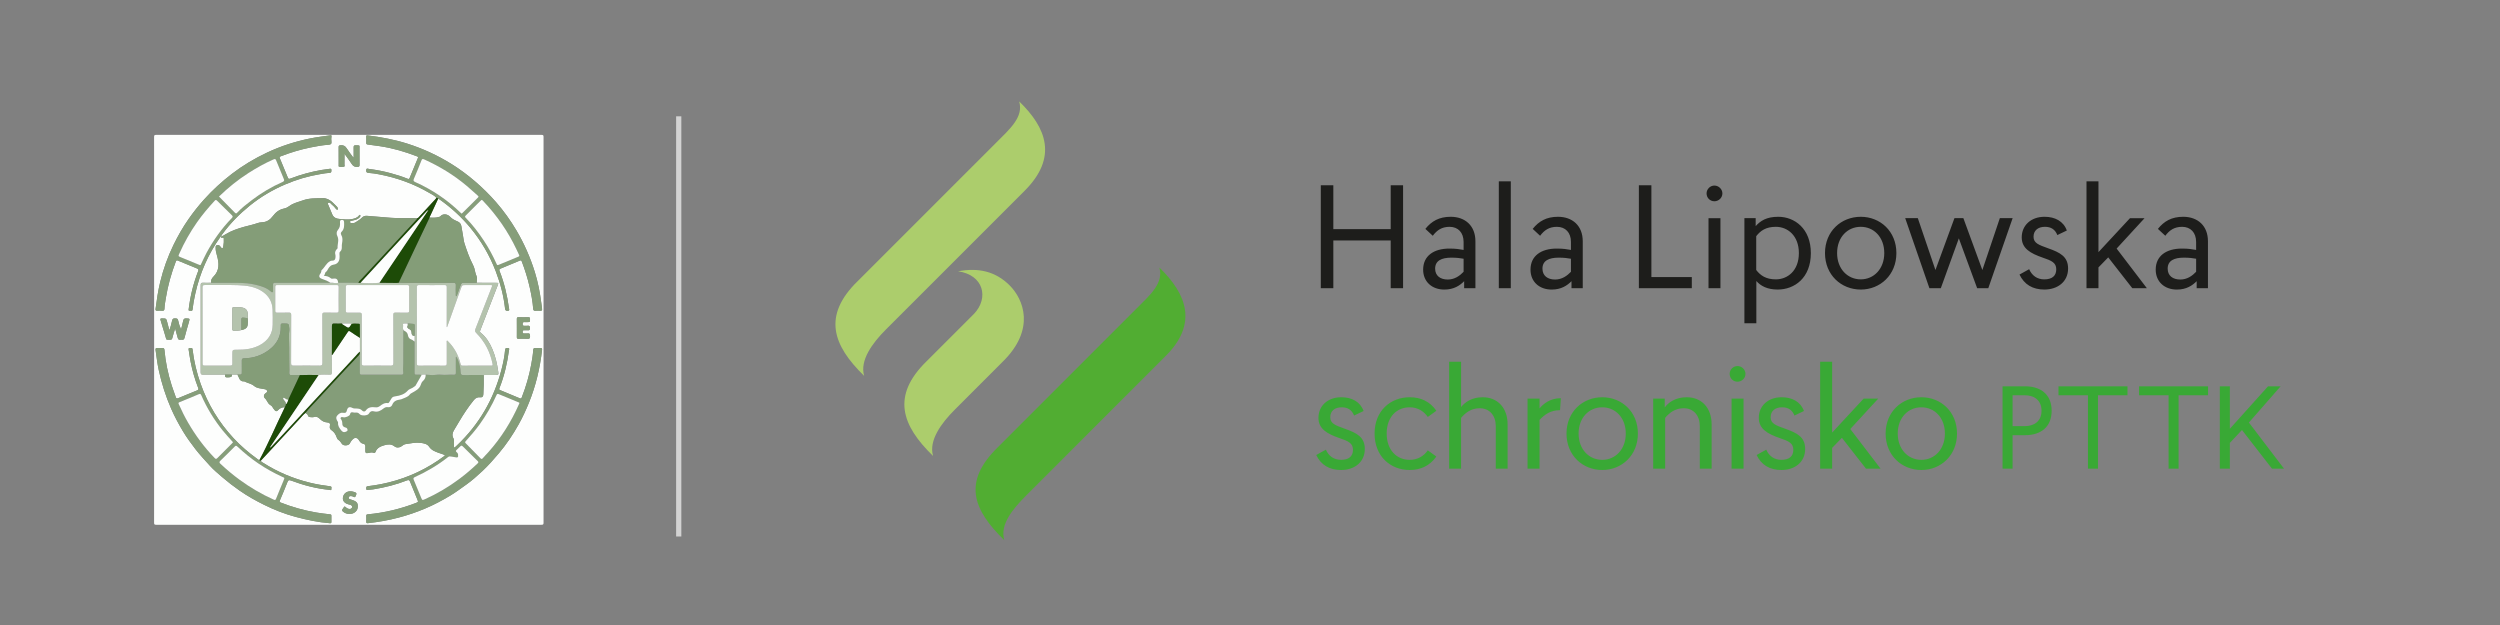 <?xml version="1.0" encoding="utf-8"?>
<!-- Generator: Adobe Illustrator 16.0.3, SVG Export Plug-In . SVG Version: 6.00 Build 0)  -->
<!DOCTYPE svg PUBLIC "-//W3C//DTD SVG 1.1//EN" "http://www.w3.org/Graphics/SVG/1.1/DTD/svg11.dtd">
<svg version="1.1" id="Warstwa_1" xmlns="http://www.w3.org/2000/svg" xmlns:xlink="http://www.w3.org/1999/xlink" x="0px" y="0px"
	 width="239.989px" height="60px" viewBox="-59.064 0 239.989 60" enable-background="new -59.064 0 239.989 60"
	 xml:space="preserve">
<rect x="-59.064" y="0" width="239.989" height="60" fill="#808080" stroke="none"/>
<path fill="#ACCD6C" d="M36.585,13.674c1.313-1.313,2.625-2.451,2.188-3.939c2.627,2.539,3.721,5.383,0.525,8.577L25.992,31.618
	c-1.312,1.312-2.538,2.977-2.101,4.463c-3.02-2.933-4.025-5.776-0.612-9.104L36.585,13.674z"/>
<path fill="#51AD32" d="M50.036,29.62c1.315-1.314,2.627-2.453,2.19-3.941c2.627,2.541,3.763,5.428,0.524,8.579L39.445,47.566
	c-1.314,1.313-2.539,2.802-2.102,4.288c-3.02-2.933-4.026-5.6-0.612-8.929L50.036,29.62z"/>
<path fill="#ACCD6C" d="M32.91,26.043c1.945-0.366,3.594,0,4.951,1.358c1.313,1.313,2.538,4.201-0.7,7.353l-4.552,4.553
	c-1.314,1.313-2.539,2.978-2.101,4.464c-3.02-2.932-4.026-5.777-0.612-9.104l4.552-4.55C35.875,28.605,35.377,26.4,32.91,26.043"/>
<path fill="#1D1D1B" d="M150.58,24.733c0.53,0,0.872,0.052,1.175,0.105v1.253c-0.369,0.385-0.858,0.742-1.518,0.742
	c-0.715,0-1.214-0.357-1.214-1.045C149.022,25.022,149.641,24.733,150.58,24.733 M150.515,20.81c-1.111,0-1.836,0.422-2.43,1.162
	l0.711,0.661c0.396-0.529,0.859-0.859,1.612-0.859c0.816,0,1.346,0.554,1.346,1.452v0.766c-0.369-0.066-0.726-0.131-1.359-0.131
	c-1.52,0-2.521,0.713-2.521,2.021c0,1.163,0.844,1.915,2.032,1.915c0.924,0,1.493-0.396,1.901-0.804v0.674h1.082v-4.506
	C152.89,21.667,151.902,20.81,150.515,20.81 M142.379,24.203v-6.797h-1.149v10.261h1.149V25.67l0.938-0.963l2.311,2.96h1.399
	l-2.904-3.805l2.68-2.917h-1.399L142.379,24.203z M137.202,20.81c-1.307,0-2.19,0.831-2.19,1.979c0,1.057,0.831,1.532,2.018,1.943
	c0.858,0.289,1.297,0.487,1.297,1.122c0,0.647-0.423,0.964-1.149,0.964c-0.688,0-1.189-0.369-1.453-0.977l-0.925,0.514
	c0.451,0.951,1.256,1.44,2.391,1.44c1.241,0,2.272-0.727,2.272-2.019c0-1.138-0.753-1.533-1.919-1.943
	c-0.922-0.331-1.397-0.501-1.397-1.11c0-0.594,0.423-0.951,1.096-0.951c0.579,0,0.977,0.252,1.188,0.792l0.911-0.436
	C139.028,21.246,138.219,20.81,137.202,20.81 M131.803,27.666l2.337-6.723h-1.228l-1.678,4.978l-1.823-4.978h-0.857l-1.824,4.978
	l-1.691-4.978h-1.212l2.324,6.723h1.095l1.73-4.783l1.758,4.783H131.803z M119.562,21.773c1.255,0,2.256,0.99,2.256,2.522
	c0,1.519-1.003,2.522-2.256,2.522c-1.269,0-2.272-1.005-2.272-2.522C117.29,22.764,118.293,21.773,119.562,21.773 M119.562,20.81
	c-1.876,0-3.435,1.386-3.435,3.486c0,2.1,1.558,3.5,3.435,3.5c1.861,0,3.419-1.4,3.419-3.5
	C122.981,22.196,121.423,20.81,119.562,20.81 M111.413,21.773c1.112,0,2.207,0.833,2.207,2.522c0,1.703-1.095,2.522-2.207,2.522
	c-0.951,0-1.478-0.369-1.887-0.897v-3.249C109.936,22.143,110.461,21.773,111.413,21.773 M111.639,20.81
	c-1.138,0-1.717,0.396-2.166,0.896v-0.764h-1.082v10.091h1.146v-4.056c0.425,0.475,1.046,0.818,2.049,0.818
	c1.609,0,3.184-1.108,3.184-3.5C114.768,21.944,113.209,20.81,111.639,20.81 M106.091,20.943h-1.146v6.723h1.146V20.943z
	 M105.511,17.813c-0.41,0-0.752,0.344-0.752,0.753c0,0.423,0.329,0.754,0.752,0.754c0.408,0,0.767-0.331,0.767-0.754
	C106.278,18.157,105.919,17.813,105.511,17.813 M99.462,26.594v-8.808H98.26v9.879h5.083v-1.071H99.462z M90.563,24.733
	c0.529,0,0.871,0.052,1.177,0.105v1.253c-0.37,0.385-0.859,0.742-1.521,0.742c-0.714,0-1.214-0.357-1.214-1.045
	C89.004,25.022,89.625,24.733,90.563,24.733 M90.495,20.81c-1.107,0-1.832,0.422-2.427,1.162l0.711,0.661
	c0.397-0.529,0.86-0.859,1.613-0.859c0.82,0,1.348,0.554,1.348,1.452v0.766c-0.37-0.066-0.729-0.131-1.361-0.131
	c-1.519,0-2.522,0.713-2.522,2.021c0,1.163,0.845,1.915,2.033,1.915c0.925,0,1.493-0.396,1.903-0.804v0.674h1.08v-4.506
	C92.873,21.667,91.883,20.81,90.495,20.81 M85.966,17.406h-1.15v10.261h1.15V17.406z M80.26,24.733c0.529,0,0.872,0.052,1.175,0.105
	v1.253c-0.37,0.385-0.859,0.742-1.518,0.742c-0.715,0-1.214-0.357-1.214-1.045C78.703,25.022,79.322,24.733,80.26,24.733
	 M80.195,20.81c-1.11,0-1.837,0.422-2.431,1.162l0.713,0.661c0.396-0.529,0.859-0.859,1.611-0.859c0.82,0,1.347,0.554,1.347,1.452
	v0.766c-0.369-0.066-0.729-0.131-1.36-0.131c-1.52,0-2.523,0.713-2.523,2.021c0,1.163,0.846,1.915,2.035,1.915
	c0.925,0,1.493-0.396,1.902-0.804v0.674h1.081v-4.506C82.571,21.667,81.581,20.81,80.195,20.81 M75.625,27.666v-9.879h-1.188v4.211
	h-5.507v-4.211h-1.203v9.879h1.203v-4.585h5.507v4.585H75.625z"/>
<path fill="#39A935" d="M156.821,40.561l3.043-3.476h-1.206l-3.666,4.078v-4.078h-0.963v7.903h0.963v-2.472l1.162-1.237l2.884,3.709
	h1.152L156.821,40.561z M152.899,37.942v-0.857h-6.623v0.857h2.833v7.046h0.96v-7.046H152.899z M145.166,37.942v-0.857h-6.625v0.857
	h2.829v7.046h0.962v-7.046H145.166z M134.134,37.942h1.151c0.941,0,1.628,0.485,1.628,1.489c0,0.992-0.687,1.479-1.628,1.479h-1.151
	V37.942z M133.173,37.085v7.903h0.961v-3.212h1.205c1.5,0,2.546-0.781,2.546-2.345s-1.046-2.347-2.546-2.347H133.173z
	 M125.381,39.099c1.255,0,2.257,0.989,2.257,2.521c0,1.519-1.002,2.524-2.257,2.524c-1.268,0-2.271-1.006-2.271-2.524
	C123.11,40.088,124.114,39.099,125.381,39.099 M125.381,38.134c-1.875,0-3.434,1.388-3.434,3.486c0,2.101,1.557,3.498,3.434,3.498
	c1.862,0,3.42-1.399,3.42-3.498S127.244,38.134,125.381,38.134 M116.815,41.526v-6.801h-1.152v10.263h1.152v-1.995l0.936-0.963
	l2.31,2.958h1.4l-2.906-3.804l2.683-2.919h-1.4L116.815,41.526z M111.965,38.134c-1.306,0-2.192,0.831-2.192,1.978
	c0,1.061,0.832,1.535,2.02,1.945c0.859,0.29,1.295,0.488,1.295,1.123c0,0.646-0.421,0.963-1.149,0.963
	c-0.685,0-1.188-0.372-1.45-0.978l-0.926,0.514c0.449,0.952,1.253,1.439,2.391,1.439c1.241,0,2.27-0.725,2.27-2.018
	c0-1.135-0.752-1.532-1.913-1.942c-0.925-0.33-1.401-0.501-1.401-1.107c0-0.596,0.423-0.952,1.098-0.952
	c0.582,0,0.975,0.251,1.187,0.792l0.914-0.437C113.788,38.57,112.982,38.134,111.965,38.134 M108.308,38.266h-1.148v6.722h1.148
	V38.266z M107.728,35.138c-0.409,0-0.753,0.342-0.753,0.748c0,0.426,0.33,0.756,0.753,0.756c0.407,0,0.766-0.33,0.766-0.756
	C108.494,35.479,108.135,35.138,107.728,35.138 M102.855,38.134c-1.098,0-1.771,0.515-2.112,0.978v-0.846h-1.109v6.722h1.149v-4.876
	c0.368-0.434,0.91-0.923,1.78-0.923c0.965,0,1.546,0.714,1.546,1.72v4.079h1.135v-4.251
	C105.244,39.163,104.293,38.134,102.855,38.134 M94.745,39.099c1.255,0,2.258,0.989,2.258,2.521c0,1.519-1.003,2.524-2.258,2.524
	c-1.265,0-2.271-1.006-2.271-2.524C92.474,40.088,93.48,39.099,94.745,39.099 M94.745,38.134c-1.875,0-3.432,1.388-3.432,3.486
	c0,2.101,1.557,3.498,3.432,3.498c1.865,0,3.422-1.399,3.422-3.498S96.608,38.134,94.745,38.134 M90.771,38.227
	c-1.017,0-1.662,0.515-2.046,0.977v-0.938h-1.15v6.722h1.15v-4.676c0.488-0.515,1.043-0.936,1.968-0.936L90.771,38.227z
	 M81.194,34.726h-1.148v10.263h1.148v-4.875c0.371-0.434,0.913-0.924,1.785-0.924c0.963,0,1.545,0.715,1.545,1.719v4.08h1.136
	v-4.251c0-1.572-0.952-2.603-2.391-2.603c-1.07,0-1.705,0.487-2.076,0.938L81.194,34.726L81.194,34.726z M76.258,38.134
	c-1.85,0-3.369,1.308-3.369,3.486c0,2.182,1.519,3.498,3.369,3.498c1.081,0,1.94-0.421,2.561-1.291L78,43.231
	c-0.37,0.53-0.952,0.913-1.742,0.913c-1.256,0-2.207-0.953-2.207-2.524c0-1.585,0.951-2.521,2.207-2.521
	c0.791,0,1.373,0.396,1.742,0.926l0.819-0.596C78.198,38.542,77.339,38.134,76.258,38.134 M69.693,38.134
	c-1.307,0-2.192,0.831-2.192,1.978c0,1.061,0.833,1.535,2.021,1.945c0.856,0.29,1.293,0.488,1.293,1.123
	c0,0.646-0.423,0.963-1.148,0.963c-0.688,0-1.189-0.372-1.453-0.978l-0.925,0.514c0.45,0.952,1.256,1.439,2.392,1.439
	c1.243,0,2.271-0.725,2.271-2.018c0-1.135-0.752-1.532-1.915-1.942c-0.924-0.33-1.401-0.501-1.401-1.107
	c0-0.596,0.422-0.952,1.098-0.952c0.581,0,0.976,0.251,1.188,0.792l0.912-0.437C71.517,38.57,70.71,38.134,69.693,38.134"/>
<g>
	<g>
		<path fill-rule="evenodd" clip-rule="evenodd" fill="#FDFEFD" d="M-44.268,31.661c0-6.17,0-12.342-0.004-18.514
			c0-0.163,0.036-0.2,0.199-0.199c12.329,0.004,24.658,0.004,36.988,0c0.163,0,0.199,0.036,0.199,0.199
			c-0.004,12.344-0.004,24.686,0,37.029c0,0.163-0.037,0.2-0.199,0.2c-12.329-0.005-24.659-0.005-36.988,0
			c-0.163,0-0.2-0.037-0.199-0.2C-44.268,44.005-44.268,37.833-44.268,31.661z M-31.724,39.087
			c-0.018,0.046-0.033,0.095-0.055,0.139c-0.802,1.641-1.511,3.326-2.378,4.936c-0.095-0.001-0.157-0.069-0.225-0.119
			c-0.816-0.588-1.576-1.24-2.262-1.978c-1.416-1.523-2.467-3.266-3.161-5.226c-0.379-1.069-0.643-2.166-0.773-3.293
			c-0.022-0.196-0.16-0.121-0.26-0.134c-0.111-0.015-0.136,0.046-0.12,0.146c0.064,0.39,0.115,0.783,0.191,1.171
			c0.166,0.852,0.406,1.683,0.72,2.49c0.044,0.115,0.068,0.192-0.081,0.252c-0.617,0.245-1.232,0.496-1.843,0.756
			c-0.134,0.057-0.178,0.014-0.218-0.103c-0.128-0.375-0.272-0.745-0.393-1.122c-0.354-1.107-0.593-2.24-0.694-3.399
			c-0.012-0.144-0.067-0.207-0.218-0.195c-0.151,0.012-0.305,0.012-0.456,0.001c-0.157-0.012-0.203,0.045-0.181,0.198
			c0.091,0.643,0.167,1.287,0.305,1.922c0.277,1.278,0.671,2.518,1.198,3.718c0.333,0.758,0.722,1.483,1.148,2.188
			c0.354,0.586,0.759,1.14,1.179,1.684c0.432,0.559,0.916,1.069,1.386,1.591c0.353,0.39,0.76,0.731,1.16,1.075
			c0.542,0.467,1.109,0.904,1.697,1.313c0.742,0.516,1.527,0.957,2.334,1.357c0.976,0.484,1.99,0.885,3.042,1.166
			c1.076,0.288,2.166,0.523,3.282,0.606c0.092,0.008,0.152,0,0.148-0.119c-0.007-0.202-0.005-0.405-0.001-0.607
			c0.002-0.097-0.043-0.116-0.129-0.127c-0.443-0.053-0.887-0.099-1.327-0.175c-1.167-0.201-2.302-0.519-3.404-0.954
			c-0.111-0.044-0.135-0.087-0.085-0.203c0.249-0.584,0.498-1.17,0.727-1.763c0.077-0.198,0.155-0.219,0.347-0.146
			c1.198,0.45,2.429,0.774,3.707,0.896c0.063,0.006,0.182,0.078,0.161-0.075c-0.014-0.098,0.094-0.247-0.129-0.274
			c-0.649-0.081-1.296-0.187-1.933-0.343c-1.599-0.391-3.094-1.022-4.482-1.907c-0.083-0.053-0.203-0.081-0.216-0.212
			c1.226-1.322,2.451-2.646,3.681-3.966c0.195-0.21,0.369-0.442,0.602-0.615c0.08,0.078,0.205,0.107,0.231,0.244
			c0.023,0.117,0.128,0.152,0.232,0.159c0.115,0.008,0.24,0.027,0.345-0.007c0.259-0.086,0.428,0.041,0.595,0.202
			c0.188,0.181,0.402,0.298,0.671,0.313c0.232,0.014,0.316,0.11,0.264,0.337c-0.046,0.198,0.023,0.324,0.173,0.422
			c0.243,0.159,0.376,0.393,0.474,0.655c0.035,0.094,0.064,0.189,0.158,0.251c0.146,0.098,0.252,0.231,0.344,0.384
			c0.135,0.227,0.658,0.198,0.77-0.037c0.082-0.174,0.191-0.323,0.338-0.444c0.157-0.13,0.39-0.088,0.495,0.082
			c0.1,0.161,0.228,0.354,0.393,0.382c0.26,0.044,0.275,0.175,0.26,0.372c-0.007,0.101-0.001,0.202-0.001,0.304
			c0.001,0.224,0.048,0.268,0.27,0.231c0.176-0.029,0.347-0.101,0.53-0.019c0.076,0.033,0.15-0.016,0.177-0.088
			c0.146-0.396,0.495-0.538,0.848-0.64c0.324-0.093,0.665-0.139,0.969,0.104c0.196,0.156,0.477,0.145,0.682-0.007
			c0.122-0.091,0.246-0.184,0.4-0.207c0.476-0.072,0.95-0.178,1.435-0.117c0.302,0.038,0.633,0.098,0.808,0.361
			c0.235,0.353,0.582,0.474,0.941,0.605c0.192,0.07,0.396,0.114,0.585,0.224c-0.028,0.032-0.044,0.058-0.066,0.074
			c-0.205,0.147-0.407,0.3-0.617,0.44c-1.662,1.12-3.477,1.866-5.442,2.255c-0.424,0.083-0.851,0.149-1.279,0.2
			c-0.19,0.022-0.143,0.132-0.151,0.239c-0.01,0.141,0.08,0.126,0.17,0.116c0.172-0.018,0.345-0.026,0.516-0.054
			c1.105-0.178,2.187-0.452,3.23-0.86c0.162-0.063,0.227-0.026,0.288,0.128c0.224,0.563,0.46,1.122,0.69,1.684
			c0.109,0.265,0.108,0.267-0.155,0.368c-1.481,0.568-3.011,0.933-4.591,1.079c-0.112,0.01-0.152,0.043-0.148,0.154
			c0.006,0.181,0.01,0.362-0.001,0.542c-0.009,0.146,0.052,0.169,0.179,0.154c0.989-0.108,1.966-0.283,2.93-0.536
			c0.865-0.227,1.705-0.516,2.53-0.863c0.844-0.356,1.647-0.78,2.43-1.251c0.531-0.318,1.021-0.691,1.525-1.047
			c0.557-0.394,1.063-0.846,1.556-1.307c0.56-0.523,1.07-1.102,1.566-1.689c0.733-0.868,1.366-1.808,1.917-2.796
			c0.374-0.669,0.696-1.367,0.986-2.081c0.663-1.631,1.061-3.322,1.26-5.065c0.016-0.137-0.03-0.185-0.163-0.179
			c-0.159,0.007-0.319,0.013-0.477-0.002c-0.159-0.015-0.205,0.066-0.213,0.199c-0.025,0.447-0.101,0.888-0.18,1.326
			c-0.196,1.096-0.504,2.16-0.909,3.196c-0.037,0.096-0.064,0.164-0.198,0.107c-0.624-0.268-1.251-0.526-1.88-0.783
			c-0.1-0.04-0.113-0.088-0.077-0.18c0.464-1.172,0.754-2.388,0.918-3.635c0.011-0.085,0.086-0.215-0.094-0.227
			c-0.134-0.009-0.261-0.018-0.278,0.178c-0.055,0.647-0.188,1.281-0.352,1.908c-0.735,2.821-2.142,5.25-4.264,7.258
			c-0.085,0.08-0.163,0.174-0.29,0.216c0-0.227,0.001-0.437-0.001-0.646c-0.001-0.078,0.001-0.156-0.043-0.23
			c-0.153-0.257-0.117-0.515,0.023-0.762c0.164-0.289,0.341-0.57,0.511-0.856c0.427-0.722,0.888-1.421,1.419-2.072
			c0.161-0.199,0.362-0.294,0.601-0.267c0.244,0.027,0.299-0.099,0.309-0.293c0.03-0.614,0.057-1.228,0.039-1.843
			c0.376-0.002,0.752-0.004,1.128-0.005c0.285-0.001,0.303-0.023,0.263-0.313c-0.103-0.737-0.263-1.46-0.555-2.147
			c-0.259-0.611-0.596-1.171-1.124-1.592c-0.084-0.068-0.088-0.125-0.051-0.221c0.563-1.446,1.122-2.892,1.682-4.339
			c0.085-0.221,0.079-0.232-0.151-0.234c-0.622-0.002-1.244-0.004-1.866-0.006c0.006-0.115,0.002-0.232,0.021-0.345
			c0.036-0.228-0.111-0.406-0.147-0.604c-0.052-0.287-0.122-0.551-0.257-0.811c-0.332-0.64-0.565-1.32-0.79-2.004
			c-0.089-0.272-0.103-0.559-0.158-0.832c-0.056-0.277-0.1-0.57-0.148-0.857c-0.041-0.238-0.192-0.363-0.393-0.448
			c-0.252-0.106-0.49-0.22-0.683-0.431c-0.265-0.289-0.71-0.322-0.937-0.046c-0.042,0.051-0.104,0.042-0.158,0.061
			c-0.287,0.1-0.585,0.058-0.879,0.065c-0.003-0.084,0.052-0.148,0.084-0.218c0.246-0.535,0.494-1.068,0.742-1.602
			c0.05,0.027,0.104,0.049,0.15,0.082c1.108,0.782,2.099,1.69,2.963,2.739c1.029,1.249,1.83,2.627,2.41,4.136
			c0.449,1.167,0.762,2.37,0.9,3.614c0.021,0.186,0.124,0.193,0.267,0.189c0.179-0.007,0.124-0.134,0.112-0.219
			c-0.169-1.231-0.449-2.436-0.907-3.594c-0.053-0.134-0.025-0.188,0.106-0.24c0.616-0.249,1.229-0.504,1.839-0.766
			c0.117-0.05,0.15-0.006,0.186,0.087c0.303,0.787,0.556,1.589,0.744,2.412c0.16,0.702,0.296,1.409,0.35,2.127
			c0.011,0.144,0.07,0.205,0.219,0.192c0.144-0.012,0.29-0.014,0.433,0c0.18,0.018,0.23-0.049,0.198-0.221
			c-0.035-0.191-0.053-0.385-0.077-0.579c-0.126-0.993-0.32-1.973-0.618-2.928c-0.433-1.392-1.018-2.718-1.759-3.976
			c-0.567-0.963-1.216-1.868-1.948-2.708c-0.631-0.725-1.315-1.399-2.049-2.028c-0.698-0.597-1.429-1.142-2.206-1.627
			c-1.335-0.834-2.75-1.49-4.253-1.97c-1.257-0.401-2.542-0.638-3.846-0.801c-0.091-0.012-0.126,0.012-0.121,0.115
			c0.011,0.195,0.008,0.391,0,0.586c-0.004,0.114,0.027,0.164,0.15,0.178c0.378,0.044,0.756,0.1,1.133,0.155
			c1.238,0.183,2.431,0.532,3.596,0.981c0.097,0.038,0.117,0.072,0.076,0.17c-0.266,0.632-0.527,1.266-0.786,1.901
			c-0.042,0.104-0.094,0.12-0.196,0.078c-0.535-0.219-1.086-0.386-1.643-0.539c-0.681-0.187-1.374-0.315-2.073-0.405
			c-0.08-0.01-0.241-0.109-0.258,0.11c-0.015,0.192,0.042,0.262,0.246,0.274c0.33,0.021,0.658,0.074,0.983,0.135
			c1.723,0.327,3.35,0.917,4.865,1.804c0.226,0.132,0.471,0.243,0.646,0.451c-0.015,0.024-0.026,0.052-0.045,0.073
			c-0.558,0.604-1.117,1.208-1.673,1.813c-0.042,0.045-0.088,0.072-0.147,0.08c-0.086-0.006-0.171-0.017-0.257-0.019
			c-0.759-0.014-1.519,0.032-2.278-0.032c-0.755-0.063-1.511-0.124-2.266-0.186c-0.191-0.016-0.361,0.043-0.487,0.178
			c-0.181,0.194-0.411,0.312-0.625,0.455c-0.117,0.078-0.248,0.063-0.378,0.063c-0.078,0-0.128-0.033-0.137-0.108
			c-0.01-0.08,0.063-0.088,0.116-0.103c0.125-0.034,0.252-0.06,0.377-0.093c0.185-0.048,0.346-0.139,0.467-0.289
			c0.042-0.052,0.057-0.127,0.009-0.18c-0.028-0.031-0.075-0.003-0.104,0.038c-0.163,0.228-0.407,0.294-0.666,0.349
			c-0.405,0.086-0.807,0.019-1.208-0.01c-0.295-0.021-0.567-0.123-0.695-0.434c-0.127-0.306-0.259-0.61-0.383-0.917
			c-0.024-0.06-0.093-0.137-0.009-0.194c0.083-0.057,0.178-0.021,0.235,0.047c0.13,0.156,0.308,0.261,0.427,0.429
			c0.058,0.081,0.121,0.176,0.239,0.193c0.049-0.133,0.017-0.23-0.08-0.319c-0.153-0.143-0.29-0.304-0.449-0.439
			c-0.255-0.219-0.533-0.372-0.896-0.362c-0.647,0.017-1.289-0.016-1.919,0.216c-0.43,0.158-0.885,0.248-1.262,0.526
			c-0.159,0.118-0.328,0.213-0.52,0.251c-0.464,0.094-0.805,0.351-1.085,0.728c-0.257,0.346-0.594,0.584-1.055,0.596
			c-0.142,0.003-0.29,0.031-0.423,0.079c-0.414,0.149-0.846,0.233-1.269,0.35c-0.635,0.175-1.25,0.389-1.816,0.733
			c-0.115,0.07-0.227,0.155-0.368,0.172c-0.042-0.097,0.042-0.145,0.085-0.204c0.752-1.024,1.635-1.924,2.621-2.723
			c1.045-0.847,2.193-1.525,3.428-2.052c1.071-0.456,2.18-0.79,3.331-0.977c0.306-0.05,0.609-0.113,0.919-0.128
			c0.189-0.009,0.157-0.139,0.165-0.262c0.01-0.165-0.103-0.128-0.187-0.119c-0.25,0.03-0.5,0.063-0.748,0.106
			c-1.032,0.177-2.038,0.455-3.015,0.831c-0.116,0.044-0.184,0.028-0.234-0.097c-0.25-0.615-0.506-1.228-0.762-1.841
			c-0.042-0.1-0.047-0.154,0.08-0.203c0.923-0.357,1.867-0.644,2.836-0.843c0.585-0.12,1.173-0.228,1.771-0.268
			c0.196-0.013,0.296-0.081,0.263-0.303c-0.023-0.163-0.021-0.335,0.004-0.498c0.02-0.128-0.048-0.113-0.115-0.103
			c-0.642,0.097-1.287,0.17-1.925,0.298c-1.441,0.29-2.83,0.741-4.157,1.366c-1.193,0.562-2.319,1.234-3.37,2.041
			c-0.963,0.739-1.85,1.551-2.661,2.453c-0.532,0.592-1.021,1.212-1.479,1.864c-0.555,0.791-1.03,1.623-1.453,2.489
			c-0.557,1.142-0.981,2.329-1.282,3.564c-0.207,0.851-0.332,1.713-0.446,2.579c-0.016,0.119,0.004,0.194,0.154,0.184
			c0.166-0.011,0.333-0.012,0.499,0.002c0.149,0.012,0.195-0.063,0.201-0.188c0.016-0.353,0.079-0.7,0.136-1.048
			c0.197-1.198,0.522-2.361,0.957-3.494c0.045-0.118,0.096-0.127,0.206-0.081c0.605,0.255,1.213,0.506,1.822,0.751
			c0.137,0.055,0.171,0.112,0.114,0.258c-0.456,1.173-0.757,2.387-0.909,3.636c-0.01,0.08-0.036,0.177,0.095,0.16
			c0.098-0.013,0.254,0.081,0.275-0.109c0.056-0.508,0.15-1.01,0.261-1.509c0.439-1.983,1.235-3.808,2.415-5.464
			c0.027-0.038,0.036-0.103,0.108-0.071c-0.009,0.076-0.108,0.214,0.098,0.143c0.112-0.039,0.115,0.029,0.119,0.111
			c0.01,0.224,0.006,0.447-0.038,0.668c-0.018,0.089-0.018,0.21-0.104,0.238c-0.07,0.022-0.112-0.095-0.17-0.146
			c-0.027-0.023-0.047-0.055-0.071-0.082c-0.085-0.101-0.202-0.075-0.302-0.053c-0.107,0.023-0.092,0.13-0.096,0.215
			c-0.012,0.256,0.052,0.498,0.122,0.742c0.213,0.743,0.273,1.463-0.35,2.07c-0.155,0.151-0.242,0.34-0.206,0.567
			c-0.26,0.002-0.521,0.013-0.781,0.001c-0.166-0.007-0.223,0.037-0.223,0.215c0.006,2.797,0.006,5.595,0,8.393
			c0,0.17,0.057,0.204,0.213,0.203c0.708-0.007,1.417-0.002,2.125-0.001c-0.011,0.144-0.022,0.271,0.193,0.271
			c0.302-0.002,0.503-0.009,0.464-0.272c0.175,0,0.349,0,0.524,0c0.179,0.26,0.182,0.697,0.661,0.656
			c0.025-0.002,0.053,0.02,0.079,0.033c0.283,0.146,0.608,0.179,0.87,0.405c0.269,0.231,0.648,0.241,0.993,0.308
			c0.103,0.021,0.224,0.042,0.255,0.17c0.031,0.126-0.076,0.169-0.155,0.231c-0.2,0.159-0.203,0.356-0.008,0.521
			c0.058,0.049,0.083,0.116,0.124,0.175c0.1,0.14,0.163,0.319,0.314,0.405c0.105,0.06,0.185,0.118,0.244,0.225
			c0.063,0.112,0.144,0.218,0.23,0.313c0.091,0.1,0.19,0.105,0.289-0.01C-32.213,39.19-31.989,39.092-31.724,39.087z
			 M-42.251,31.535c0.089,0.32,0.175,0.606,0.247,0.897c0.036,0.148,0.112,0.206,0.258,0.179c0.144-0.026,0.328,0.086,0.393-0.176
			c0.126-0.517,0.287-1.025,0.428-1.538c0.091-0.327,0.086-0.313-0.26-0.333c-0.196-0.012-0.262,0.066-0.297,0.24
			c-0.056,0.276-0.133,0.548-0.201,0.822c-0.13-0.29-0.223-0.575-0.279-0.867c-0.036-0.189-0.144-0.192-0.292-0.195
			c-0.155-0.003-0.242,0.021-0.286,0.201c-0.073,0.304-0.137,0.614-0.268,0.929c-0.069-0.261-0.134-0.493-0.193-0.728
			c-0.102-0.404-0.1-0.399-0.511-0.4c-0.146-0.001-0.187,0.023-0.137,0.178c0.163,0.507,0.31,1.019,0.462,1.528
			c0.121,0.402,0.022,0.328,0.458,0.341c0.12,0.003,0.175-0.032,0.207-0.159C-42.447,32.154-42.349,31.861-42.251,31.535z
			 M-25.115,15.101c-0.013,0.005-0.027,0.01-0.04,0.015c-0.209-0.29-0.434-0.571-0.624-0.873c-0.148-0.236-0.33-0.328-0.605-0.296
			c-0.125,0.015-0.174,0.034-0.172,0.171c0.007,0.578,0.002,1.156,0.003,1.734c0,0.048-0.023,0.122,0.028,0.139
			c0.153,0.052,0.317,0.039,0.47,0.013c0.118-0.021,0.057-0.146,0.059-0.222c0.007-0.325,0.003-0.651,0.003-1.018
			c0.257,0.359,0.496,0.667,0.706,0.994c0.135,0.209,0.301,0.279,0.541,0.264c0.146-0.009,0.201-0.042,0.198-0.196
			c-0.009-0.505,0-1.012-0.004-1.518c-0.003-0.413,0.065-0.338-0.352-0.36c-0.182-0.01-0.218,0.059-0.212,0.222
			C-25.107,14.48-25.115,14.791-25.115,15.101z M-9.45,31.492c0,0,0.001,0,0.001,0c0,0.29,0.005,0.579-0.002,0.868
			c-0.003,0.123,0.037,0.165,0.16,0.162c0.29-0.006,0.58-0.014,0.868,0.003c0.196,0.012,0.239-0.055,0.242-0.242
			c0.003-0.21-0.039-0.315-0.271-0.274c-0.084,0.015-0.174-0.003-0.26,0.004c-0.122,0.01-0.185-0.018-0.183-0.163
			c0.002-0.136,0.064-0.154,0.174-0.147c0.108,0.006,0.218-0.01,0.325,0.004c0.169,0.021,0.203-0.049,0.205-0.206
			c0.002-0.174-0.038-0.258-0.225-0.231c-0.085,0.012-0.174,0-0.26,0.004c-0.124,0.006-0.22,0.011-0.219-0.171
			c0.001-0.169,0.074-0.194,0.209-0.182c0.064,0.007,0.13,0.002,0.195,0.002c0.318,0,0.312,0,0.306-0.317
			c-0.002-0.124-0.044-0.16-0.165-0.157c-0.311,0.007-0.622,0.009-0.933-0.001c-0.14-0.004-0.171,0.053-0.169,0.178
			C-9.445,30.914-9.45,31.203-9.45,31.492z M-25.533,49.328c0.039,0,0.068,0.001,0.097,0c0.341-0.006,0.653-0.257,0.702-0.561
			c0.068-0.429-0.048-0.613-0.479-0.759c-0.054-0.019-0.109-0.035-0.164-0.053c-0.108-0.036-0.254-0.054-0.209-0.214
			c0.039-0.141,0.175-0.127,0.292-0.109c0.048,0.007,0.101,0.021,0.141,0.048c0.119,0.078,0.185,0.058,0.241-0.079
			c0.103-0.246,0.088-0.301-0.167-0.379c-0.131-0.04-0.265-0.07-0.405-0.06c-0.367,0.027-0.624,0.267-0.665,0.622
			c-0.034,0.295,0.169,0.535,0.534,0.631c0.076,0.021,0.156,0.033,0.226,0.067c0.079,0.038,0.148,0.102,0.126,0.204
			c-0.022,0.102-0.087,0.156-0.196,0.17c-0.151,0.02-0.266-0.053-0.377-0.134c-0.077-0.056-0.153-0.178-0.229-0.017
			c-0.061,0.128-0.278,0.248-0.06,0.418C-25.947,49.263-25.75,49.344-25.533,49.328z"/>
		<path fill-rule="evenodd" clip-rule="evenodd" fill="#849D79" d="M-12.626,36.003c0.018,0.615-0.009,1.229-0.039,1.843
			c-0.01,0.194-0.064,0.32-0.309,0.293c-0.239-0.027-0.44,0.067-0.601,0.267c-0.531,0.651-0.992,1.351-1.419,2.072
			c-0.169,0.286-0.347,0.567-0.511,0.856c-0.14,0.247-0.176,0.505-0.023,0.762c0.044,0.074,0.042,0.152,0.043,0.23
			c0.002,0.209,0.001,0.419,0.001,0.646c0.127-0.042,0.205-0.136,0.29-0.216c2.122-2.008,3.529-4.437,4.264-7.258
			c0.163-0.627,0.297-1.261,0.352-1.908c0.017-0.195,0.144-0.187,0.278-0.178c0.18,0.012,0.105,0.142,0.094,0.227
			c-0.164,1.247-0.454,2.463-0.918,3.635c-0.037,0.092-0.023,0.14,0.077,0.18c0.628,0.257,1.256,0.516,1.88,0.783
			c0.133,0.057,0.161-0.012,0.198-0.107c0.405-1.036,0.713-2.101,0.909-3.196c0.079-0.438,0.155-0.879,0.18-1.326
			c0.008-0.133,0.054-0.214,0.213-0.199c0.158,0.015,0.318,0.009,0.477,0.002c0.133-0.006,0.178,0.042,0.163,0.179
			c-0.2,1.743-0.598,3.435-1.26,5.065c-0.29,0.714-0.612,1.412-0.986,2.081c-0.551,0.988-1.184,1.928-1.917,2.796
			c-0.496,0.588-1.006,1.166-1.566,1.689c-0.493,0.461-0.999,0.913-1.556,1.307c-0.504,0.355-0.995,0.729-1.525,1.047
			c-0.783,0.471-1.585,0.895-2.43,1.251c-0.825,0.348-1.665,0.637-2.53,0.863c-0.964,0.253-1.941,0.428-2.93,0.536
			c-0.127,0.015-0.188-0.009-0.179-0.154c0.011-0.18,0.007-0.361,0.001-0.542c-0.004-0.111,0.036-0.145,0.148-0.154
			c1.581-0.146,3.11-0.511,4.591-1.079c0.263-0.102,0.264-0.104,0.155-0.368c-0.23-0.562-0.467-1.12-0.69-1.684
			c-0.061-0.154-0.125-0.191-0.288-0.128c-1.043,0.408-2.125,0.683-3.23,0.86c-0.17,0.027-0.344,0.036-0.516,0.054
			c-0.09,0.01-0.18,0.024-0.17-0.116c0.008-0.107-0.039-0.217,0.151-0.239c0.428-0.051,0.855-0.117,1.279-0.2
			c1.965-0.389,3.78-1.135,5.442-2.255c0.209-0.141,0.412-0.293,0.617-0.44c0.022-0.017,0.038-0.042,0.066-0.074
			c-0.188-0.109-0.393-0.153-0.585-0.224c-0.359-0.132-0.706-0.253-0.941-0.605c-0.175-0.264-0.506-0.323-0.808-0.361
			c-0.484-0.061-0.959,0.045-1.435,0.117c-0.154,0.023-0.278,0.116-0.4,0.207c-0.205,0.151-0.486,0.163-0.682,0.007
			c-0.304-0.243-0.645-0.197-0.969-0.104c-0.353,0.102-0.703,0.243-0.848,0.64c-0.027,0.072-0.101,0.121-0.177,0.088
			c-0.183-0.082-0.354-0.011-0.53,0.019c-0.222,0.036-0.269-0.008-0.27-0.231c0-0.102-0.006-0.203,0.001-0.304
			c0.015-0.197,0-0.328-0.26-0.372c-0.165-0.028-0.292-0.221-0.393-0.382c-0.105-0.17-0.337-0.212-0.495-0.082
			c-0.147,0.121-0.257,0.271-0.338,0.444c-0.111,0.235-0.634,0.264-0.77,0.037c-0.091-0.152-0.197-0.286-0.344-0.384
			c-0.094-0.062-0.123-0.157-0.158-0.251c-0.098-0.263-0.23-0.496-0.474-0.655c-0.15-0.098-0.219-0.224-0.173-0.422
			c0.052-0.227-0.032-0.323-0.264-0.337c-0.269-0.016-0.483-0.133-0.671-0.313c-0.167-0.161-0.335-0.288-0.595-0.202
			c-0.104,0.034-0.23,0.015-0.345,0.007c-0.104-0.007-0.209-0.042-0.232-0.159c-0.026-0.137-0.151-0.166-0.231-0.244
			c0.333-0.418,0.713-0.792,1.074-1.185c0.933-1.015,1.87-2.026,2.808-3.036c0.427-0.46,0.86-0.913,1.291-1.369
			c0.057,0.084,0.044,0.18,0.044,0.273c0,0.484,0.004,0.969-0.002,1.453c-0.002,0.137,0.033,0.192,0.181,0.191
			c1.266-0.004,2.531-0.004,3.796,0c0.14,0,0.209-0.053,0.19-0.19c-0.039-0.295-0.004-0.588-0.001-0.882
			c0.009-0.98,0.003-1.962,0.004-2.942c0-0.094,0.006-0.188,0.01-0.281c0.037,0.033,0.068,0.079,0.111,0.099
			c0.194,0.091,0.301,0.229,0.333,0.45c0.024,0.165,0.145,0.322,0.3,0.368c0.142,0.042,0.227,0.134,0.334,0.209
			c0,0.965,0,1.93,0,2.896c0,0.274,0,0.273,0.285,0.274c0.129,0.001,0.26-0.018,0.383,0.039c-0.199,0.346-0.396,0.693-0.6,1.036
			c-0.023,0.039-0.088,0.051-0.124,0.085c-0.174,0.17-0.447,0.191-0.602,0.367c-0.325,0.369-0.749,0.491-1.204,0.557
			c-0.142,0.021-0.271,0.053-0.353,0.18c-0.075,0.114-0.146,0.232-0.213,0.352c-0.037,0.065-0.073,0.129-0.162,0.116
			c-0.31-0.044-0.538,0.122-0.766,0.293c-0.122,0.092-0.241,0.132-0.415,0.111c-0.352-0.043-0.703-0.027-0.938,0.331
			c-0.063,0.097-0.244,0.089-0.326-0.008c-0.15-0.177-0.341-0.195-0.545-0.207c-0.142-0.009-0.284,0.013-0.422-0.064
			c-0.252-0.141-0.435-0.052-0.502,0.226c-0.06,0.247-0.134,0.285-0.4,0.249c-0.233-0.032-0.393,0.106-0.536,0.268
			c-0.133,0.15-0.098,0.305-0.019,0.463c0.039,0.077,0.114,0.16,0.105,0.233c-0.033,0.298,0.13,0.5,0.292,0.715
			c0.133,0.177,0.287,0.229,0.486,0.13c0.075-0.037,0.15-0.083,0.134-0.174c-0.016-0.093-0.065-0.191-0.166-0.211
			c-0.257-0.05-0.352-0.208-0.342-0.454c0.003-0.103-0.037-0.196-0.078-0.29c-0.03-0.067-0.129-0.125-0.071-0.208
			c0.065-0.094,0.163-0.06,0.258-0.036c0.172,0.044,0.6-0.124,0.629-0.271c0.044-0.226,0.16-0.237,0.341-0.19
			c0.075,0.02,0.159,0.01,0.238,0.006c0.136-0.006,0.24,0.025,0.338,0.142c0.171,0.201,0.797,0.171,0.908-0.052
			c0.109-0.218,0.29-0.257,0.46-0.21c0.38,0.106,0.66-0.057,0.933-0.27c0.127-0.1,0.262-0.151,0.421-0.129
			c0.19,0.026,0.353-0.055,0.413-0.214c0.138-0.363,0.421-0.473,0.763-0.517c0.05-0.007,0.102-0.016,0.146-0.037
			c0.268-0.132,0.584-0.185,0.779-0.442c0.069-0.092,0.161-0.131,0.255-0.185c0.316-0.181,0.653-0.343,0.792-0.725
			c0.051-0.14,0.099-0.288,0.221-0.393c0.188-0.161,0.272-0.368,0.261-0.615c0.273,0.012,0.545,0.069,0.819,0.038
			c0.23-0.025,0.461-0.06,0.689-0.03c0.39,0.051,0.776-0.036,1.163-0.002c0.168,0.015,0.229-0.04,0.224-0.216
			c-0.012-0.434-0.005-0.867-0.002-1.301c0-0.067-0.031-0.144,0.044-0.214c0.067,0.115,0.131,0.221,0.178,0.341
			c0.151,0.386,0.229,0.785,0.253,1.196c0.009,0.161,0.069,0.238,0.254,0.234C-13.927,35.994-13.277,36.002-12.626,36.003z
			 M-9.201,38.707c-0.002-0.083-0.081-0.082-0.135-0.104c-0.614-0.254-1.231-0.501-1.841-0.764c-0.141-0.061-0.18-0.019-0.233,0.101
			c-0.436,0.98-0.97,1.903-1.597,2.774c-0.415,0.576-0.877,1.11-1.352,1.636c-0.079,0.087-0.069,0.131,0.005,0.206
			c0.469,0.473,0.935,0.947,1.397,1.425c0.087,0.09,0.146,0.115,0.24,0.006c0.164-0.192,0.344-0.371,0.513-0.559
			c1.241-1.383,2.216-2.937,2.963-4.635C-9.228,38.766-9.216,38.74-9.201,38.707z M-15.092,43.721
			c0.031,0.15-0.033,0.207-0.176,0.184c-0.149-0.024-0.298-0.05-0.447-0.073c-0.113-0.018-0.223-0.048-0.33,0.036
			c-0.984,0.778-2.057,1.411-3.197,1.929c-0.159,0.072-0.156,0.141-0.098,0.278c0.237,0.558,0.463,1.119,0.694,1.68
			c0.116,0.281,0.116,0.282,0.395,0.157c1.177-0.529,2.277-1.187,3.31-1.958c0.602-0.449,1.17-0.938,1.715-1.456
			c0.073-0.069,0.133-0.126,0.029-0.228c-0.487-0.473-0.971-0.949-1.452-1.429c-0.091-0.091-0.153-0.073-0.232,0.01
			c-0.109,0.115-0.223,0.228-0.344,0.33c-0.093,0.079-0.104,0.143-0.006,0.223C-15.13,43.485-15.071,43.589-15.092,43.721z"/>
		<path fill-rule="evenodd" clip-rule="evenodd" fill="#849D78" d="M-37.8,22.678c0.141-0.017,0.253-0.102,0.368-0.172
			c0.566-0.344,1.181-0.558,1.816-0.733c0.423-0.117,0.854-0.201,1.269-0.35c0.134-0.048,0.281-0.076,0.423-0.079
			c0.461-0.012,0.798-0.25,1.055-0.596c0.28-0.376,0.621-0.634,1.085-0.728c0.192-0.039,0.361-0.133,0.52-0.251
			c0.377-0.279,0.832-0.368,1.262-0.526c0.63-0.232,1.272-0.2,1.919-0.216c0.363-0.01,0.64,0.143,0.896,0.362
			c0.159,0.136,0.295,0.297,0.449,0.439c0.097,0.089,0.129,0.187,0.08,0.319c-0.118-0.017-0.181-0.113-0.239-0.193
			c-0.12-0.168-0.297-0.273-0.427-0.429c-0.057-0.068-0.151-0.104-0.235-0.047c-0.084,0.057-0.015,0.135,0.009,0.194
			c0.124,0.308,0.256,0.611,0.383,0.917c0.128,0.311,0.4,0.412,0.695,0.434c0.401,0.029,0.803,0.096,1.208,0.01
			c0.259-0.055,0.503-0.121,0.666-0.349c0.029-0.042,0.077-0.069,0.104-0.038c0.047,0.053,0.033,0.128-0.009,0.18
			c-0.121,0.15-0.282,0.241-0.467,0.289c-0.125,0.033-0.252,0.059-0.377,0.093c-0.053,0.015-0.125,0.022-0.116,0.103
			c0.009,0.075,0.059,0.109,0.137,0.108c0.13-0.001,0.261,0.015,0.378-0.063c0.214-0.143,0.445-0.261,0.625-0.455
			c0.126-0.135,0.296-0.194,0.487-0.178c0.755,0.063,1.511,0.123,2.266,0.186c0.759,0.064,1.519,0.019,2.278,0.032
			c0.086,0.001,0.171,0.012,0.257,0.019c0.002,0.091-0.069,0.139-0.121,0.195c-0.705,0.765-1.411,1.53-2.119,2.293
			c-1.012,1.092-2.028,2.18-3.036,3.275c-0.125,0.136-0.28,0.252-0.356,0.43c-0.643-0.002-1.287-0.004-1.93-0.006
			c-0.046-0.355-0.168-0.451-0.511-0.397c-0.075,0.012-0.147,0.009-0.206-0.041c-0.181-0.151-0.389-0.23-0.671-0.224
			c0.141-0.119,0.082-0.287,0.195-0.368c0.125-0.09,0.171-0.226,0.248-0.346c0.115-0.179,0.258-0.336,0.497-0.365
			c0.336-0.041,0.551-0.28,0.573-0.629c0.008-0.13,0.011-0.262-0.006-0.39c-0.013-0.097,0.001-0.171,0.071-0.235
			c0.128-0.117,0.16-0.265,0.155-0.433c-0.004-0.122-0.001-0.247,0.021-0.366c0.054-0.275,0.071-0.543-0.073-0.798
			c-0.06-0.106-0.059-0.218,0.028-0.301c0.266-0.256,0.255-0.579,0.24-0.908c-0.007-0.136-0.03-0.243-0.204-0.239
			c-0.172,0.003-0.203,0.101-0.189,0.244c0.025,0.266-0.013,0.504-0.201,0.722c-0.145,0.168-0.153,0.392-0.052,0.594
			c0.19,0.382-0.007,0.768,0.021,1.151c0.003,0.036-0.06,0.076-0.091,0.115c-0.117,0.147-0.191,0.301-0.125,0.499
			c0.026,0.079,0.018,0.172,0.015,0.258c-0.006,0.199-0.084,0.335-0.31,0.33c-0.074-0.002-0.142,0.017-0.208,0.051
			c-0.372,0.191-0.511,0.603-0.813,0.86c-0.031,0.026-0.024,0.096-0.036,0.145c-0.014,0.055-0.027,0.108-0.065,0.157
			c-0.204,0.267-0.16,0.446,0.161,0.549c0.277,0.089,0.538,0.2,0.777,0.361c-1.373,0.002-2.745,0.004-4.117,0.006
			c-0.397,0-0.795,0.003-1.192-0.001c-0.139-0.001-0.198,0.051-0.192,0.192c0.006,0.18,0.003,0.361,0,0.542
			c-0.001,0.055,0.025,0.125-0.036,0.159c-0.068,0.038-0.129-0.014-0.173-0.054c-0.394-0.357-0.884-0.508-1.38-0.634
			c-0.603-0.153-1.22-0.198-1.84-0.202c-0.838-0.004-1.676-0.002-2.514-0.003c-0.036-0.227,0.051-0.416,0.206-0.567
			c0.623-0.607,0.563-1.327,0.35-2.07c-0.07-0.244-0.134-0.486-0.122-0.742c0.003-0.085-0.011-0.192,0.096-0.215
			c0.101-0.022,0.217-0.048,0.302,0.053c0.023,0.027,0.044,0.059,0.071,0.082c0.058,0.051,0.1,0.169,0.17,0.146
			c0.087-0.028,0.086-0.148,0.104-0.238c0.044-0.221,0.048-0.444,0.038-0.668c-0.004-0.082-0.007-0.15-0.119-0.111
			c-0.206,0.071-0.106-0.067-0.098-0.143L-37.8,22.678z"/>
		<path fill-rule="evenodd" clip-rule="evenodd" fill="#B4C3AD" d="M-26.595,27.146c0.643,0.002,1.287,0.004,1.93,0.006
			c0.073-0.002,0.146-0.004,0.219-0.007c0.6,0.048,1.201,0.063,1.801,0.001c0.395,0.003,0.788,0.012,1.182,0.007
			c0.235-0.003,0.472,0.033,0.706-0.026c0.093,0.007,0.186,0.02,0.279,0.02c1.646,0.001,3.292,0.003,4.939-0.003
			c0.177-0.001,0.243,0.043,0.233,0.228c-0.015,0.288-0.006,0.578-0.001,0.866c0.001,0.063-0.04,0.144,0.069,0.203
			c0.136-0.37,0.276-0.73,0.4-1.096c0.05-0.147,0.125-0.204,0.282-0.2c0.419,0.009,0.838,0.001,1.256,0
			c0.622,0.002,1.244,0.003,1.866,0.006c0.23,0.001,0.236,0.013,0.151,0.234c-0.56,1.447-1.119,2.893-1.682,4.339
			c-0.037,0.096-0.034,0.152,0.051,0.221c0.527,0.421,0.864,0.98,1.124,1.592c0.292,0.688,0.452,1.41,0.555,2.147
			c0.041,0.289,0.022,0.312-0.263,0.313c-0.376,0.001-0.752,0.003-1.128,0.005c-0.651-0.001-1.301-0.009-1.952,0.003
			c-0.185,0.004-0.245-0.073-0.254-0.234c-0.024-0.411-0.103-0.811-0.253-1.196c-0.047-0.12-0.111-0.226-0.178-0.341
			c-0.075,0.07-0.044,0.146-0.044,0.214c-0.003,0.434-0.01,0.867,0.002,1.301c0.005,0.176-0.055,0.23-0.224,0.216
			c-0.387-0.034-0.773,0.053-1.163,0.002c-0.228-0.029-0.459,0.005-0.689,0.03c-0.274,0.031-0.546-0.026-0.82-0.038
			c-0.13,0.021-0.269-0.036-0.393,0.043c-0.124-0.057-0.254-0.038-0.383-0.039c-0.285-0.001-0.285,0-0.285-0.274
			c0-0.966,0-1.931,0-2.896c0-0.185-0.001-0.368-0.001-0.553c0-0.325,0-0.649,0.002-0.975c0-0.093,0-0.17-0.13-0.173
			c-0.179-0.004-0.358-0.024-0.538-0.038c-0.113,0.002-0.227,0.003-0.34,0.006c-0.059,0.001-0.128,0.007-0.107,0.089
			c0.043,0.171-0.051,0.351,0.036,0.517c-0.003,0.095-0.01,0.188-0.01,0.282c-0.001,0.98,0.005,1.962-0.004,2.942
			c-0.003,0.294-0.037,0.587,0.001,0.882c0.019,0.138-0.051,0.19-0.19,0.19c-1.265-0.004-2.531-0.004-3.796,0
			c-0.147,0.001-0.183-0.055-0.181-0.191c0.007-0.484,0.003-0.969,0.002-1.453c0-0.094,0.012-0.189-0.044-0.273
			c0.057-0.092,0.027-0.197,0.046-0.295c0-0.438-0.001-0.877-0.001-1.316c-0.002-0.396-0.003-0.791-0.008-1.187
			c-0.001-0.066,0.025-0.168-0.082-0.168c-0.242,0.001-0.486-0.049-0.726,0.026c-0.051-0.074-0.129-0.047-0.197-0.048
			c-0.235-0.004-0.47-0.002-0.706-0.003c-0.236,0.002-0.473,0.021-0.707,0.001c-0.217-0.018-0.259,0.061-0.258,0.264
			c0.008,0.922-0.002,1.843-0.006,2.764c0,0.556-0.005,1.111,0.005,1.667c0.003,0.167-0.041,0.225-0.217,0.224
			c-0.353-0.001-0.707-0.041-1.058,0.03c-0.603-0.011-1.205-0.021-1.807,0.005c-0.267-0.002-0.535-0.014-0.802-0.004
			c-0.159,0.005-0.219-0.041-0.209-0.207c0.023-0.424-0.013-0.847-0.005-1.271c0.015-0.792-0.017-1.585-0.029-2.377
			c-0.003-0.202,0.055-0.4,0.037-0.604c-0.043-0.49-0.041-0.49-0.519-0.49c-0.306,0-0.309,0-0.303,0.301
			c0.018,0.921-0.365,1.645-1.085,2.199c-0.714,0.551-1.527,0.825-2.427,0.84c-0.167,0.003-0.233,0.055-0.227,0.227
			c0.01,0.304,0.003,0.607,0.003,0.911c0,0.501,0.032,0.418-0.432,0.426c-0.175,0-0.349,0-0.524,0
			c-0.219,0.001-0.438,0.001-0.657,0.001c-0.708-0.001-1.417-0.006-2.125,0.001c-0.156,0.001-0.213-0.033-0.213-0.203
			c0.005-2.798,0.005-5.596,0-8.393c0-0.179,0.058-0.222,0.223-0.215c0.26,0.011,0.521,0,0.781-0.001
			c0.838,0.001,1.676-0.001,2.514,0.003c0.62,0.003,1.237,0.048,1.84,0.202c0.496,0.126,0.986,0.277,1.38,0.634
			c0.044,0.04,0.105,0.092,0.173,0.054c0.061-0.034,0.035-0.104,0.036-0.159c0.002-0.18,0.006-0.361,0-0.542
			c-0.005-0.141,0.054-0.193,0.192-0.192c0.397,0.004,0.794,0.001,1.192,0.001c1.373-0.002,2.745-0.004,4.117-0.006
			C-27.101,27.101-26.848,27.247-26.595,27.146z M-16.144,31.393c-0.012,0-0.024,0.001-0.037,0.002c0-0.079,0-0.158,0-0.236
			c0-1.194-0.003-2.387,0.004-3.581c0.001-0.173-0.049-0.218-0.219-0.216c-0.81,0.008-1.621,0.01-2.431-0.001
			c-0.19-0.002-0.224,0.064-0.223,0.236c0.006,1.491,0.003,2.979,0.003,4.47c0,0.94,0.003,1.881-0.003,2.822
			c-0.001,0.155,0.034,0.213,0.204,0.211c0.817-0.009,1.635-0.01,2.453,0c0.177,0.002,0.218-0.056,0.215-0.222
			c-0.008-0.659-0.004-1.317-0.001-1.976c0-0.068-0.024-0.141,0.018-0.205c0.057-0.003,0.079,0.04,0.107,0.069
			c0.587,0.584,0.969,1.285,1.18,2.084c0.03,0.112,0.017,0.252,0.221,0.25c0.911-0.011,1.823-0.006,2.735-0.003
			c0.131,0.001,0.168-0.022,0.138-0.174c-0.23-1.143-0.744-2.133-1.564-2.958c-0.129-0.13-0.14-0.233-0.077-0.395
			c0.526-1.344,1.042-2.691,1.57-4.035c0.067-0.171,0.005-0.173-0.129-0.173c-0.796,0.003-1.592,0.001-2.388,0.001
			c-0.341,0-0.338,0.002-0.451,0.32C-15.259,28.922-15.702,30.157-16.144,31.393z M-39.621,31.215c0,1.223,0.001,2.444-0.002,3.667
			c0,0.132,0.008,0.215,0.18,0.213c0.832-0.008,1.664-0.006,2.495-0.002c0.144,0.001,0.19-0.056,0.188-0.192
			c-0.006-0.289-0.001-0.579-0.001-0.868c0-0.46,0-0.464,0.468-0.46c0.782,0.007,1.544-0.085,2.235-0.483
			c0.733-0.423,1.16-1.046,1.169-1.914c0.005-0.491,0.013-0.983-0.009-1.474c-0.03-0.688-0.331-1.246-0.888-1.656
			c-0.734-0.54-1.598-0.643-2.464-0.672c-1.047-0.035-2.097-0.004-3.146-0.013c-0.183-0.001-0.229,0.055-0.229,0.232
			C-39.617,28.801-39.62,30.007-39.621,31.215z M-22.814,27.365c-0.948,0-1.896,0.001-2.843-0.002c-0.131,0-0.216,0.006-0.214,0.179
			c0.008,0.767,0.006,1.533,0.001,2.299c-0.001,0.133,0.045,0.176,0.176,0.173c0.325-0.008,0.651-0.003,0.977-0.003
			c0.385,0,0.383,0,0.383,0.384c0,1.49,0.002,2.98-0.004,4.47c-0.001,0.176,0.041,0.236,0.227,0.234c0.846-0.011,1.693-0.013,2.54,0
			c0.219,0.004,0.277-0.052,0.275-0.274c-0.01-1.533-0.003-3.067-0.009-4.6c-0.001-0.173,0.049-0.223,0.219-0.218
			c0.369,0.013,0.738-0.002,1.107,0.007c0.15,0.004,0.2-0.04,0.198-0.194c-0.007-0.751-0.008-1.504,0-2.256
			c0.002-0.169-0.055-0.204-0.211-0.203C-20.934,27.368-21.874,27.365-22.814,27.365z M-29.597,27.365
			c-0.947,0-1.895,0.002-2.842-0.002c-0.145-0.001-0.203,0.031-0.201,0.19c0.008,0.759,0.007,1.519,0.001,2.278
			c-0.001,0.143,0.045,0.187,0.186,0.184c0.369-0.008,0.738,0.01,1.106-0.008c0.199-0.009,0.238,0.06,0.237,0.244
			c-0.007,1.534,0,3.067-0.009,4.6c-0.001,0.206,0.063,0.25,0.256,0.248c0.824-0.01,1.649-0.012,2.473,0.001
			c0.216,0.004,0.279-0.047,0.277-0.271c-0.011-1.533-0.003-3.066-0.009-4.599c-0.001-0.169,0.041-0.228,0.216-0.222
			c0.383,0.013,0.767-0.004,1.15,0.008c0.167,0.006,0.205-0.051,0.204-0.209c-0.008-0.744-0.01-1.489,0.001-2.234
			c0.003-0.184-0.065-0.211-0.225-0.21C-27.717,27.368-28.657,27.365-29.597,27.365z"/>
		<path fill-rule="evenodd" clip-rule="evenodd" fill="#849D78" d="M-13.299,27.147c-0.418,0.001-0.837,0.008-1.256,0
			c-0.157-0.003-0.232,0.053-0.282,0.2c-0.124,0.366-0.264,0.727-0.4,1.096c-0.109-0.059-0.068-0.14-0.069-0.203
			c-0.005-0.289-0.014-0.578,0.001-0.866c0.009-0.185-0.057-0.229-0.233-0.228c-1.646,0.006-3.293,0.004-4.939,0.003
			c-0.093,0-0.187-0.013-0.279-0.02c0.018-0.125,0.081-0.231,0.133-0.341c0.49-1.039,0.979-2.078,1.472-3.116
			c0.439-0.927,0.882-1.852,1.324-2.777c0.294-0.007,0.592,0.035,0.879-0.065c0.053-0.019,0.116-0.01,0.158-0.061
			c0.227-0.276,0.672-0.243,0.937,0.046c0.193,0.211,0.431,0.325,0.683,0.431c0.2,0.084,0.352,0.209,0.393,0.448
			c0.049,0.287,0.093,0.58,0.148,0.857c0.055,0.273,0.068,0.56,0.158,0.832c0.225,0.684,0.458,1.364,0.79,2.004
			c0.135,0.26,0.205,0.523,0.257,0.811c0.036,0.197,0.183,0.376,0.147,0.604C-13.297,26.915-13.293,27.032-13.299,27.147z"/>
		<path fill-rule="evenodd" clip-rule="evenodd" fill="#869E7A" d="M-37.798,22.675c-0.072-0.031-0.081,0.034-0.108,0.071
			c-1.18,1.656-1.976,3.48-2.415,5.464c-0.11,0.499-0.205,1.001-0.261,1.509c-0.021,0.19-0.177,0.097-0.275,0.109
			c-0.13,0.017-0.104-0.08-0.095-0.16c0.152-1.25,0.453-2.463,0.909-3.636c0.057-0.146,0.022-0.203-0.114-0.258
			c-0.609-0.245-1.217-0.496-1.822-0.751c-0.11-0.046-0.16-0.037-0.206,0.081c-0.435,1.133-0.76,2.296-0.957,3.494
			c-0.057,0.349-0.121,0.695-0.136,1.048c-0.006,0.126-0.052,0.2-0.201,0.188c-0.165-0.014-0.333-0.013-0.499-0.002
			c-0.15,0.011-0.17-0.064-0.154-0.184c0.114-0.866,0.239-1.729,0.446-2.579c0.301-1.235,0.725-2.422,1.282-3.564
			c0.423-0.866,0.898-1.698,1.453-2.489c0.457-0.652,0.946-1.272,1.479-1.864c0.812-0.902,1.698-1.713,2.661-2.453
			c1.051-0.806,2.177-1.479,3.37-2.041c1.328-0.625,2.716-1.077,4.157-1.366c0.638-0.128,1.283-0.202,1.925-0.298
			c0.067-0.01,0.135-0.026,0.115,0.103c-0.024,0.163-0.027,0.335-0.004,0.498c0.033,0.222-0.067,0.29-0.263,0.303
			c-0.598,0.04-1.185,0.147-1.771,0.268c-0.969,0.199-1.913,0.486-2.836,0.843c-0.126,0.049-0.122,0.103-0.08,0.203
			c0.256,0.613,0.512,1.226,0.762,1.841c0.05,0.125,0.119,0.141,0.234,0.097c0.978-0.376,1.983-0.654,3.015-0.831
			c0.248-0.042,0.498-0.076,0.748-0.106c0.084-0.01,0.197-0.046,0.187,0.119c-0.008,0.123,0.024,0.252-0.165,0.262
			c-0.31,0.016-0.614,0.079-0.919,0.128c-1.151,0.187-2.26,0.521-3.331,0.977c-1.235,0.527-2.383,1.205-3.428,2.052
			c-0.986,0.799-1.869,1.699-2.621,2.723c-0.043,0.059-0.127,0.106-0.085,0.204L-37.798,22.675z M-38.043,18.867
			c0.516,0.523,1.031,1.041,1.539,1.564c0.105,0.108,0.159,0.041,0.225-0.03c0.417-0.444,0.899-0.813,1.38-1.181
			c0.916-0.699,1.901-1.285,2.956-1.75c0.165-0.072,0.188-0.143,0.119-0.304c-0.25-0.583-0.49-1.172-0.726-1.762
			c-0.053-0.133-0.1-0.173-0.25-0.107c-0.835,0.368-1.628,0.81-2.396,1.3C-36.228,17.257-37.174,18.022-38.043,18.867z
			 M-39.867,25.45c0.09,0.006,0.094-0.074,0.12-0.127c0.168-0.344,0.32-0.695,0.501-1.031c0.664-1.232,1.468-2.363,2.445-3.368
			c0.097-0.1,0.103-0.161,0-0.26c-0.478-0.461-0.952-0.927-1.421-1.397c-0.09-0.09-0.139-0.102-0.232,0
			c-0.607,0.657-1.183,1.339-1.698,2.072c-0.662,0.942-1.222,1.939-1.691,2.988c-0.12,0.268-0.12,0.266,0.152,0.377
			c0.548,0.224,1.094,0.45,1.642,0.674C-39.99,25.403-39.929,25.426-39.867,25.45z"/>
		<path fill-rule="evenodd" clip-rule="evenodd" fill="#869E7A" d="M-34.016,44.216c0.013,0.131,0.132,0.159,0.216,0.212
			c1.388,0.885,2.883,1.517,4.482,1.907c0.637,0.156,1.284,0.262,1.933,0.343c0.223,0.027,0.115,0.177,0.129,0.274
			c0.021,0.153-0.098,0.081-0.161,0.075c-1.278-0.121-2.509-0.445-3.707-0.896c-0.192-0.072-0.271-0.052-0.347,0.146
			c-0.229,0.593-0.478,1.179-0.727,1.763c-0.049,0.116-0.026,0.159,0.085,0.203c1.102,0.436,2.238,0.753,3.404,0.954
			c0.439,0.076,0.884,0.122,1.327,0.175c0.086,0.011,0.132,0.03,0.129,0.127c-0.004,0.202-0.006,0.405,0.001,0.607
			c0.004,0.119-0.056,0.127-0.148,0.119c-1.116-0.083-2.207-0.318-3.282-0.606c-1.052-0.281-2.066-0.682-3.042-1.166
			c-0.807-0.4-1.592-0.842-2.334-1.357c-0.588-0.408-1.155-0.846-1.697-1.313c-0.399-0.344-0.807-0.686-1.16-1.075
			c-0.471-0.521-0.954-1.032-1.386-1.591c-0.42-0.544-0.824-1.098-1.179-1.684c-0.426-0.705-0.815-1.431-1.148-2.188
			c-0.527-1.2-0.921-2.439-1.198-3.718c-0.138-0.635-0.213-1.279-0.305-1.922c-0.022-0.153,0.024-0.21,0.181-0.198
			c0.151,0.011,0.304,0.011,0.456-0.001c0.15-0.012,0.206,0.052,0.218,0.195c0.101,1.159,0.34,2.292,0.694,3.399
			c0.121,0.377,0.265,0.747,0.393,1.122c0.04,0.116,0.084,0.159,0.218,0.103c0.611-0.26,1.226-0.511,1.843-0.756
			c0.149-0.06,0.125-0.137,0.081-0.252c-0.314-0.808-0.555-1.639-0.72-2.49c-0.076-0.388-0.126-0.781-0.191-1.171
			c-0.017-0.1,0.008-0.16,0.12-0.146c0.1,0.013,0.237-0.063,0.26,0.134c0.13,1.127,0.395,2.224,0.773,3.293
			c0.694,1.96,1.746,3.702,3.161,5.226c0.686,0.737,1.446,1.39,2.262,1.978c0.068,0.05,0.129,0.118,0.225,0.119
			C-34.125,44.22-34.071,44.219-34.016,44.216z M-36.695,42.453c-0.036-0.042-0.068-0.079-0.101-0.116
			c-0.296-0.335-0.605-0.66-0.886-1.009c-0.837-1.04-1.527-2.172-2.061-3.396c-0.059-0.135-0.117-0.141-0.237-0.09
			c-0.612,0.259-1.225,0.516-1.842,0.761c-0.14,0.056-0.12,0.107-0.071,0.217c0.265,0.594,0.552,1.177,0.877,1.74
			c0.716,1.236,1.557,2.379,2.552,3.406c0.102,0.105,0.161,0.119,0.271,0.006c0.459-0.472,0.929-0.933,1.395-1.398
			C-36.763,42.538-36.733,42.498-36.695,42.453z M-31.766,45.929c-0.007-0.104-0.105-0.107-0.17-0.138
			c-0.808-0.372-1.585-0.799-2.322-1.298c-0.718-0.486-1.388-1.033-2.019-1.627c-0.106-0.099-0.162-0.098-0.26,0.002
			c-0.453,0.458-0.908,0.913-1.373,1.357c-0.134,0.129-0.103,0.197,0.014,0.306c0.586,0.548,1.198,1.064,1.847,1.537
			c1.02,0.742,2.101,1.377,3.253,1.892c0.119,0.053,0.176,0.065,0.234-0.084c0.224-0.571,0.466-1.135,0.7-1.701
			C-31.828,46.095-31.798,46.013-31.766,45.929z"/>
		<path fill-rule="evenodd" clip-rule="evenodd" fill="#869E7A" d="M-17.168,18.993c-0.175-0.208-0.42-0.319-0.646-0.451
			c-1.515-0.887-3.142-1.477-4.865-1.804c-0.325-0.062-0.653-0.114-0.983-0.135c-0.204-0.013-0.261-0.082-0.246-0.274
			c0.017-0.219,0.178-0.12,0.258-0.11c0.699,0.09,1.392,0.218,2.073,0.405c0.557,0.153,1.108,0.32,1.643,0.539
			c0.102,0.042,0.153,0.027,0.196-0.078c0.259-0.635,0.52-1.27,0.786-1.901c0.041-0.098,0.021-0.133-0.076-0.17
			c-1.166-0.45-2.358-0.798-3.596-0.981c-0.377-0.056-0.755-0.111-1.133-0.155c-0.123-0.015-0.155-0.064-0.15-0.178
			c0.008-0.195,0.01-0.391,0-0.586c-0.005-0.103,0.03-0.127,0.121-0.115c1.304,0.164,2.589,0.4,3.846,0.801
			c1.503,0.48,2.918,1.136,4.253,1.97c0.777,0.486,1.508,1.03,2.206,1.627c0.734,0.628,1.418,1.303,2.049,2.028
			c0.731,0.84,1.38,1.745,1.948,2.708c0.741,1.258,1.326,2.584,1.759,3.976c0.297,0.955,0.491,1.935,0.618,2.928
			c0.024,0.193,0.042,0.387,0.077,0.579c0.032,0.172-0.019,0.238-0.198,0.221c-0.143-0.014-0.29-0.012-0.433,0
			c-0.149,0.013-0.208-0.049-0.219-0.192c-0.054-0.718-0.189-1.425-0.35-2.127c-0.188-0.823-0.441-1.625-0.744-2.412
			c-0.036-0.094-0.069-0.138-0.186-0.087c-0.61,0.262-1.224,0.518-1.839,0.766c-0.131,0.053-0.159,0.106-0.106,0.24
			c0.458,1.158,0.738,2.363,0.907,3.594c0.012,0.085,0.067,0.212-0.112,0.219c-0.143,0.004-0.246-0.004-0.267-0.189
			c-0.138-1.244-0.451-2.446-0.9-3.614c-0.58-1.508-1.381-2.887-2.41-4.136c-0.864-1.049-1.855-1.957-2.963-2.739
			c-0.046-0.033-0.1-0.055-0.15-0.082C-17.044,19.021-17.095,18.984-17.168,18.993z M-14.749,20.511
			c0.041-0.036,0.075-0.063,0.104-0.092c0.487-0.484,0.972-0.971,1.462-1.452c0.08-0.078,0.066-0.117-0.01-0.183
			c-0.354-0.308-0.697-0.628-1.055-0.931c-1.243-1.051-2.621-1.887-4.104-2.555c-0.136-0.062-0.198-0.045-0.255,0.099
			c-0.233,0.59-0.47,1.18-0.724,1.762c-0.078,0.178-0.041,0.244,0.128,0.319c1.617,0.723,3.065,1.698,4.338,2.931
			C-14.83,20.443-14.792,20.474-14.749,20.511z M-12.835,19.188c-0.033,0.028-0.074,0.058-0.109,0.093
			c-0.471,0.47-0.937,0.944-1.414,1.408c-0.111,0.108-0.061,0.16,0.019,0.241c0.654,0.667,1.218,1.407,1.731,2.185
			c0.462,0.7,0.86,1.437,1.203,2.203c0.04,0.088,0.063,0.17,0.2,0.111c0.63-0.268,1.265-0.528,1.9-0.785
			c0.103-0.042,0.111-0.089,0.069-0.177c-0.085-0.176-0.165-0.353-0.248-0.529c-0.814-1.725-1.891-3.269-3.205-4.649
			C-12.728,19.249-12.76,19.195-12.835,19.188z"/>
		<path fill-rule="evenodd" clip-rule="evenodd" fill="#849D78" d="M-36.281,35.959c0.464-0.008,0.432,0.075,0.432-0.426
			c0-0.304,0.007-0.607-0.003-0.911c-0.006-0.172,0.06-0.224,0.227-0.227c0.899-0.015,1.712-0.289,2.427-0.84
			c0.72-0.555,1.104-1.278,1.085-2.199c-0.006-0.301-0.002-0.301,0.303-0.301c0.478,0,0.475,0,0.519,0.49
			c0.018,0.203-0.041,0.401-0.037,0.604c0.012,0.792,0.043,1.585,0.029,2.377c-0.008,0.425,0.029,0.848,0.005,1.271
			c-0.01,0.166,0.05,0.212,0.209,0.207c0.267-0.01,0.535,0.002,0.802,0.004c-0.367,0.782-0.734,1.563-1.101,2.345
			c-0.146,0.04-0.239-0.063-0.348-0.125c-0.041-0.022-0.088-0.068-0.134-0.021c-0.045,0.048,0,0.097,0.024,0.135
			c0.046,0.072,0.102,0.138,0.155,0.205c0.066,0.083,0.1,0.172,0.051,0.276c0.024,0.105-0.051,0.178-0.089,0.263
			c-0.265,0.005-0.489,0.104-0.662,0.305c-0.099,0.115-0.198,0.109-0.289,0.01c-0.087-0.096-0.167-0.201-0.23-0.313
			c-0.06-0.106-0.139-0.165-0.244-0.225c-0.151-0.086-0.214-0.266-0.314-0.405c-0.042-0.059-0.066-0.126-0.124-0.175
			c-0.195-0.164-0.192-0.361,0.008-0.521c0.079-0.063,0.187-0.105,0.155-0.231c-0.031-0.128-0.152-0.149-0.255-0.17
			c-0.344-0.066-0.724-0.076-0.993-0.308c-0.262-0.227-0.587-0.259-0.87-0.405c-0.026-0.014-0.054-0.035-0.079-0.033
			C-36.099,36.656-36.102,36.219-36.281,35.959z"/>
		<path fill-rule="evenodd" clip-rule="evenodd" fill="#1D4B07" d="M-31.724,39.087c0.038-0.085,0.113-0.157,0.089-0.263
			c0.153-0.12,0.174-0.311,0.252-0.471c0.367-0.781,0.734-1.563,1.101-2.345c0.603-0.025,1.205-0.016,1.807-0.005
			c-0.757,1.125-1.514,2.25-2.27,3.375c-0.785,1.166-1.569,2.333-2.354,3.499c-0.014,0.02-0.029,0.039-0.043,0.059
			c0.034,0.019,0.063,0.016,0.085-0.02c0.366-0.39,0.734-0.777,1.097-1.169c2.349-2.535,4.696-5.071,7.046-7.605
			c0.126-0.136,0.235-0.292,0.397-0.393c-0.02,0.098,0.011,0.203-0.046,0.295c-0.431,0.456-0.864,0.909-1.291,1.369
			c-0.938,1.01-1.875,2.021-2.808,3.036c-0.36,0.393-0.741,0.767-1.074,1.185c-0.233,0.173-0.406,0.405-0.602,0.615
			c-1.229,1.319-2.455,2.644-3.681,3.966c-0.055,0.003-0.109,0.004-0.141-0.055c0.867-1.609,1.576-3.295,2.378-4.936
			C-31.757,39.182-31.742,39.133-31.724,39.087z"/>
		<path fill-rule="evenodd" clip-rule="evenodd" fill="#1D4B07" d="M-17.168,18.993c0.073-0.009,0.124,0.027,0.166,0.082
			c-0.248,0.534-0.497,1.067-0.742,1.602c-0.032,0.07-0.087,0.134-0.084,0.218c-0.441,0.925-0.884,1.85-1.324,2.777
			c-0.493,1.038-0.982,2.077-1.472,3.116c-0.052,0.11-0.116,0.217-0.133,0.341c-0.233,0.059-0.471,0.022-0.706,0.025
			c-0.394,0.005-0.788-0.004-1.182-0.007c0.898-1.333,1.796-2.667,2.693-4.001c0.656-0.975,1.31-1.95,1.965-2.926
			c0.016-0.016,0.047-0.027,0.013-0.054c0,0-0.02,0.022-0.03,0.034c-0.042,0.037-0.089,0.07-0.127,0.111
			c-1.347,1.454-2.693,2.907-4.038,4.362c-0.76,0.823-1.518,1.648-2.276,2.472c-0.073,0.002-0.146,0.005-0.219,0.007
			c0.076-0.178,0.231-0.294,0.356-0.43c1.008-1.095,2.023-2.183,3.036-3.275c0.708-0.763,1.414-1.528,2.119-2.293
			c0.052-0.056,0.123-0.104,0.121-0.195c0.059-0.008,0.105-0.035,0.147-0.08c0.557-0.605,1.116-1.209,1.673-1.813
			C-17.195,19.045-17.184,19.018-17.168,18.993z"/>
		<path fill-rule="evenodd" clip-rule="evenodd" fill="#869E7A" d="M-42.251,31.535c-0.098,0.326-0.196,0.619-0.271,0.919
			c-0.031,0.127-0.087,0.162-0.207,0.159c-0.436-0.013-0.337,0.062-0.458-0.341c-0.153-0.51-0.3-1.021-0.462-1.528
			c-0.05-0.154-0.009-0.179,0.137-0.178c0.411,0.001,0.41-0.004,0.511,0.4c0.059,0.234,0.124,0.467,0.193,0.728
			c0.131-0.314,0.195-0.625,0.268-0.929c0.043-0.181,0.131-0.204,0.286-0.201c0.148,0.003,0.255,0.006,0.292,0.195
			c0.056,0.292,0.149,0.577,0.279,0.867c0.068-0.274,0.145-0.546,0.201-0.822c0.035-0.174,0.101-0.252,0.297-0.24
			c0.346,0.02,0.351,0.006,0.26,0.333c-0.142,0.513-0.302,1.021-0.428,1.538c-0.064,0.262-0.249,0.149-0.393,0.176
			c-0.146,0.027-0.222-0.03-0.258-0.179C-42.076,32.142-42.162,31.855-42.251,31.535z"/>
		<path fill-rule="evenodd" clip-rule="evenodd" fill="#869E7A" d="M-25.115,15.101c0-0.31,0.008-0.621-0.003-0.931
			c-0.006-0.163,0.03-0.232,0.212-0.222c0.417,0.022,0.349-0.053,0.352,0.36c0.004,0.506-0.004,1.012,0.004,1.518
			c0.003,0.155-0.052,0.187-0.198,0.196c-0.24,0.015-0.406-0.055-0.541-0.264c-0.21-0.327-0.448-0.635-0.706-0.994
			c0,0.367,0.004,0.692-0.003,1.018c-0.002,0.076,0.059,0.202-0.059,0.222c-0.153,0.026-0.317,0.039-0.47-0.013
			c-0.051-0.017-0.028-0.091-0.028-0.139c-0.001-0.578,0.004-1.156-0.003-1.734c-0.002-0.137,0.047-0.157,0.172-0.171
			c0.275-0.032,0.457,0.06,0.605,0.296c0.19,0.302,0.414,0.583,0.624,0.873C-25.142,15.111-25.128,15.106-25.115,15.101z
			 M-25.105,15.196l0.008-0.014l-0.011-0.002L-25.105,15.196z"/>
		<path fill-rule="evenodd" clip-rule="evenodd" fill="#869E7A" d="M-9.45,31.492c0-0.289,0.004-0.578-0.002-0.867
			c-0.002-0.125,0.029-0.182,0.169-0.178c0.311,0.01,0.622,0.008,0.933,0.001c0.121-0.003,0.163,0.033,0.165,0.157
			c0.005,0.317,0.012,0.317-0.306,0.317c-0.065,0-0.13,0.005-0.195-0.002c-0.136-0.013-0.208,0.013-0.209,0.182
			c-0.001,0.182,0.095,0.177,0.219,0.171c0.086-0.004,0.175,0.008,0.26-0.004c0.188-0.026,0.228,0.058,0.225,0.231
			c-0.002,0.157-0.036,0.228-0.205,0.206c-0.106-0.014-0.217,0.002-0.325-0.004c-0.11-0.007-0.171,0.012-0.174,0.147
			c-0.002,0.146,0.061,0.173,0.183,0.163c0.086-0.007,0.175,0.011,0.26-0.004c0.232-0.041,0.274,0.064,0.271,0.274
			c-0.002,0.188-0.046,0.254-0.242,0.242c-0.288-0.017-0.578-0.009-0.868-0.003c-0.123,0.003-0.164-0.039-0.16-0.162
			c0.007-0.289,0.002-0.578,0.002-0.868C-9.449,31.492-9.449,31.492-9.45,31.492z"/>
		<path fill-rule="evenodd" clip-rule="evenodd" fill="#869E7A" d="M-25.533,49.328c-0.218,0.016-0.414-0.065-0.59-0.203
			c-0.218-0.17-0.001-0.29,0.06-0.418c0.075-0.161,0.152-0.039,0.229,0.017c0.111,0.081,0.226,0.153,0.377,0.134
			c0.108-0.014,0.174-0.068,0.196-0.17c0.022-0.103-0.047-0.166-0.126-0.204c-0.07-0.034-0.15-0.047-0.226-0.067
			c-0.365-0.096-0.568-0.336-0.534-0.631c0.042-0.355,0.298-0.595,0.665-0.622c0.14-0.011,0.274,0.02,0.405,0.06
			c0.255,0.078,0.27,0.133,0.167,0.379c-0.057,0.137-0.123,0.157-0.241,0.079c-0.041-0.026-0.093-0.041-0.141-0.048
			c-0.117-0.018-0.253-0.031-0.292,0.109c-0.045,0.16,0.102,0.178,0.209,0.214c0.054,0.018,0.109,0.034,0.164,0.053
			c0.431,0.146,0.547,0.33,0.479,0.759c-0.048,0.304-0.361,0.555-0.702,0.561C-25.465,49.329-25.494,49.328-25.533,49.328z"/>
		<path fill-rule="evenodd" clip-rule="evenodd" fill="#849D79" d="M-37.462,35.96c0.219,0,0.438,0,0.657-0.001
			c0.039,0.264-0.162,0.271-0.464,0.272C-37.484,36.231-37.473,36.104-37.462,35.96z"/>
		<path fill-rule="evenodd" clip-rule="evenodd" fill="#FDFEFD" d="M-9.201,38.707c-0.015,0.033-0.027,0.059-0.039,0.086
			c-0.748,1.698-1.722,3.252-2.963,4.635c-0.169,0.188-0.349,0.366-0.513,0.559c-0.094,0.109-0.153,0.084-0.24-0.006
			c-0.462-0.478-0.929-0.952-1.397-1.425c-0.075-0.075-0.084-0.119-0.005-0.206c0.474-0.525,0.937-1.06,1.352-1.636
			c0.626-0.871,1.161-1.794,1.597-2.774c0.053-0.119,0.092-0.161,0.233-0.101c0.61,0.263,1.227,0.51,1.841,0.764
			C-9.282,38.625-9.204,38.624-9.201,38.707z"/>
		<path fill-rule="evenodd" clip-rule="evenodd" fill="#FDFEFD" d="M-15.092,43.721c0.021-0.132-0.038-0.235-0.139-0.317
			c-0.098-0.08-0.087-0.144,0.006-0.223c0.121-0.103,0.234-0.215,0.344-0.33c0.079-0.083,0.141-0.101,0.232-0.01
			c0.481,0.479,0.965,0.956,1.452,1.429c0.104,0.102,0.043,0.158-0.029,0.228c-0.544,0.518-1.113,1.007-1.715,1.456
			c-1.033,0.771-2.133,1.429-3.31,1.958c-0.278,0.125-0.279,0.124-0.395-0.157c-0.231-0.561-0.457-1.122-0.694-1.68
			c-0.058-0.138-0.061-0.206,0.098-0.278c1.14-0.518,2.213-1.15,3.197-1.929c0.107-0.084,0.217-0.054,0.33-0.036
			c0.149,0.023,0.298,0.049,0.447,0.073C-15.125,43.928-15.062,43.871-15.092,43.721z"/>
		<path fill-rule="evenodd" clip-rule="evenodd" fill="#FDFEFD" d="M-18.594,36.002c0.124-0.079,0.262-0.022,0.393-0.043
			c0.012,0.247-0.072,0.454-0.26,0.615c-0.123,0.104-0.17,0.253-0.221,0.393c-0.139,0.382-0.476,0.544-0.792,0.725
			c-0.094,0.054-0.187,0.093-0.255,0.185c-0.194,0.258-0.511,0.311-0.779,0.442c-0.044,0.021-0.097,0.03-0.146,0.037
			c-0.342,0.044-0.625,0.153-0.763,0.517c-0.061,0.159-0.223,0.24-0.413,0.214c-0.16-0.022-0.294,0.029-0.421,0.129
			c-0.273,0.213-0.553,0.376-0.933,0.27c-0.17-0.047-0.351-0.008-0.46,0.21c-0.111,0.223-0.737,0.253-0.908,0.052
			c-0.099-0.116-0.202-0.147-0.338-0.142c-0.079,0.004-0.163,0.014-0.238-0.006c-0.181-0.047-0.297-0.035-0.341,0.19
			c-0.029,0.147-0.457,0.315-0.629,0.271c-0.095-0.023-0.193-0.058-0.258,0.036c-0.058,0.083,0.042,0.141,0.071,0.208
			c0.041,0.094,0.081,0.188,0.078,0.29c-0.009,0.246,0.085,0.404,0.342,0.454c0.101,0.02,0.149,0.118,0.166,0.211
			c0.016,0.091-0.059,0.137-0.134,0.174c-0.199,0.099-0.353,0.047-0.486-0.13c-0.162-0.215-0.326-0.417-0.292-0.715
			c0.008-0.073-0.066-0.156-0.105-0.233c-0.079-0.158-0.115-0.313,0.019-0.463c0.143-0.161,0.303-0.3,0.536-0.268
			c0.266,0.036,0.34-0.002,0.4-0.249c0.067-0.277,0.25-0.366,0.502-0.226c0.138,0.077,0.28,0.056,0.422,0.064
			c0.205,0.012,0.395,0.03,0.545,0.207c0.083,0.097,0.263,0.104,0.326,0.008c0.234-0.358,0.586-0.374,0.938-0.331
			c0.173,0.021,0.293-0.02,0.415-0.111c0.228-0.171,0.456-0.337,0.766-0.293c0.089,0.013,0.125-0.051,0.162-0.116
			c0.068-0.119,0.138-0.237,0.213-0.352c0.082-0.127,0.211-0.159,0.353-0.18c0.455-0.065,0.879-0.188,1.204-0.557
			c0.155-0.176,0.428-0.197,0.602-0.367c0.036-0.034,0.1-0.046,0.124-0.085C-18.991,36.695-18.793,36.348-18.594,36.002z"/>
		<path fill-rule="evenodd" clip-rule="evenodd" fill="#FDFEFD" d="M-19.264,32.24c0,0.185,0.001,0.368,0.001,0.553
			c-0.107-0.075-0.192-0.167-0.334-0.209c-0.155-0.046-0.276-0.203-0.3-0.368c-0.032-0.222-0.139-0.359-0.333-0.45
			c-0.043-0.02-0.075-0.065-0.111-0.099c-0.087-0.167,0.007-0.347-0.036-0.518c-0.021-0.082,0.048-0.088,0.107-0.089
			c0.113-0.003,0.227-0.004,0.34-0.006c0.004,0.064,0.034,0.142,0.009,0.19c-0.098,0.187-0.008,0.268,0.149,0.344
			c0.136,0.065,0.218,0.178,0.217,0.343C-19.556,32.123-19.479,32.249-19.264,32.24z"/>
		<path fill-rule="evenodd" clip-rule="evenodd" fill="#FDFEFD" d="M-26.595,27.146c-0.253,0.101-0.506-0.045-0.759-0.003
			c-0.24-0.162-0.5-0.272-0.777-0.361c-0.321-0.103-0.365-0.282-0.161-0.549c0.038-0.049,0.051-0.102,0.065-0.157
			c0.012-0.049,0.005-0.118,0.036-0.145c0.302-0.258,0.441-0.669,0.813-0.86c0.066-0.034,0.134-0.053,0.208-0.051
			c0.226,0.005,0.304-0.131,0.31-0.33c0.003-0.086,0.011-0.179-0.015-0.258c-0.066-0.198,0.009-0.352,0.125-0.499
			c0.031-0.039,0.094-0.08,0.091-0.115c-0.029-0.383,0.169-0.769-0.021-1.151c-0.101-0.202-0.093-0.426,0.052-0.594
			c0.188-0.218,0.227-0.457,0.201-0.722c-0.014-0.143,0.017-0.241,0.189-0.244c0.174-0.003,0.197,0.103,0.204,0.239
			c0.016,0.329,0.026,0.651-0.24,0.908c-0.086,0.083-0.088,0.195-0.028,0.301c0.145,0.255,0.127,0.523,0.073,0.798
			c-0.023,0.119-0.025,0.244-0.021,0.366c0.005,0.167-0.027,0.315-0.155,0.433c-0.07,0.064-0.084,0.138-0.071,0.235
			c0.017,0.128,0.014,0.26,0.006,0.39c-0.022,0.349-0.237,0.588-0.573,0.629c-0.238,0.029-0.381,0.186-0.497,0.365
			c-0.077,0.12-0.123,0.256-0.248,0.346c-0.113,0.082-0.054,0.249-0.195,0.368c0.283-0.006,0.491,0.072,0.671,0.224
			c0.059,0.049,0.131,0.052,0.206,0.041C-26.763,26.695-26.641,26.791-26.595,27.146z"/>
		<path fill-rule="evenodd" clip-rule="evenodd" fill="#FDFEFD" d="M-16.144,31.393c0.441-1.236,0.884-2.47,1.325-3.708
			c0.113-0.318,0.11-0.32,0.451-0.32c0.796,0,1.592,0.002,2.388-0.001c0.135,0,0.197,0.002,0.129,0.173
			c-0.528,1.343-1.044,2.69-1.57,4.035c-0.063,0.161-0.053,0.265,0.077,0.395c0.821,0.825,1.334,1.815,1.564,2.958
			c0.031,0.151-0.006,0.175-0.138,0.174c-0.912-0.003-1.824-0.008-2.735,0.003c-0.204,0.002-0.191-0.138-0.221-0.25
			c-0.211-0.799-0.593-1.5-1.18-2.084c-0.029-0.029-0.05-0.072-0.107-0.069c-0.042,0.064-0.018,0.137-0.018,0.205
			c-0.002,0.658-0.007,1.316,0.001,1.976c0.002,0.166-0.039,0.224-0.215,0.222c-0.817-0.01-1.635-0.009-2.453,0
			c-0.169,0.002-0.205-0.056-0.204-0.211c0.006-0.941,0.003-1.882,0.003-2.822c0-1.49,0.002-2.979-0.003-4.47
			c-0.001-0.172,0.032-0.238,0.223-0.236c0.81,0.011,1.621,0.009,2.431,0.001c0.17-0.002,0.22,0.043,0.219,0.216
			c-0.007,1.194-0.004,2.387-0.004,3.581c0,0.078,0,0.157,0,0.236C-16.168,31.394-16.156,31.393-16.144,31.393z"/>
		<path fill-rule="evenodd" clip-rule="evenodd" fill="#FDFEFD" d="M-39.621,31.215c0-1.208,0.003-2.414-0.003-3.622
			c-0.001-0.177,0.045-0.233,0.229-0.232c1.048,0.009,2.098-0.022,3.146,0.013c0.866,0.029,1.73,0.132,2.464,0.672
			c0.558,0.41,0.858,0.968,0.888,1.656c0.021,0.491,0.014,0.982,0.009,1.474c-0.009,0.868-0.436,1.491-1.169,1.914
			c-0.69,0.398-1.453,0.49-2.235,0.483c-0.468-0.004-0.468,0-0.468,0.46c0,0.289-0.004,0.579,0.001,0.868
			c0.003,0.137-0.044,0.193-0.188,0.192c-0.832-0.004-1.664-0.006-2.495,0.002c-0.172,0.002-0.18-0.081-0.18-0.213
			C-39.62,33.659-39.621,32.438-39.621,31.215z M-35.888,31.683c0.289-0.059,0.56-0.157,0.6-0.497
			c0.024-0.212,0.033-0.432-0.003-0.647c0.036-0.135,0.011-0.273,0.009-0.41c-0.005-0.324-0.166-0.515-0.485-0.598
			c-0.292-0.075-0.589-0.023-0.884-0.037c-0.106-0.005-0.108,0.069-0.108,0.146c0,0.65,0.002,1.3-0.002,1.951
			c0,0.126,0.051,0.159,0.168,0.159C-36.356,31.751-36.12,31.748-35.888,31.683z"/>
		<path fill-rule="evenodd" clip-rule="evenodd" fill="#FDFEFD" d="M-22.814,27.365c0.94,0,1.881,0.003,2.821-0.003
			c0.157-0.001,0.214,0.034,0.211,0.203c-0.009,0.752-0.008,1.505,0,2.256c0.001,0.154-0.048,0.198-0.198,0.194
			c-0.369-0.009-0.738,0.006-1.107-0.007c-0.17-0.005-0.22,0.045-0.219,0.218c0.006,1.533-0.001,3.067,0.009,4.6
			c0.002,0.223-0.057,0.278-0.275,0.274c-0.847-0.013-1.693-0.011-2.54,0c-0.186,0.002-0.228-0.059-0.227-0.234
			c0.006-1.49,0.003-2.98,0.004-4.47c0-0.384,0.002-0.384-0.383-0.384c-0.326,0-0.651-0.005-0.977,0.003
			c-0.131,0.003-0.177-0.04-0.176-0.173c0.005-0.766,0.007-1.533-0.001-2.299c-0.002-0.173,0.083-0.18,0.214-0.179
			C-24.71,27.367-23.762,27.365-22.814,27.365z"/>
		<path fill-rule="evenodd" clip-rule="evenodd" fill="#FDFEFD" d="M-29.597,27.365c0.94,0,1.88,0.003,2.821-0.003
			c0.16-0.001,0.228,0.027,0.225,0.21c-0.011,0.745-0.009,1.49-0.001,2.234c0.001,0.159-0.037,0.215-0.204,0.209
			c-0.383-0.012-0.767,0.005-1.15-0.008c-0.175-0.006-0.217,0.053-0.216,0.222c0.006,1.533-0.002,3.066,0.009,4.599
			c0.001,0.225-0.061,0.275-0.277,0.271c-0.824-0.013-1.649-0.011-2.473-0.001c-0.193,0.002-0.258-0.042-0.256-0.248
			c0.009-1.533,0.002-3.066,0.009-4.6c0.001-0.185-0.038-0.253-0.237-0.244c-0.368,0.018-0.738,0-1.106,0.008
			c-0.141,0.003-0.188-0.041-0.186-0.184c0.006-0.759,0.007-1.519-0.001-2.278c-0.002-0.159,0.056-0.191,0.201-0.19
			C-31.492,27.368-30.544,27.365-29.597,27.365z"/>
		<path fill-rule="evenodd" clip-rule="evenodd" fill="#FDFEFD" d="M-33.099,42.878c0.785-1.166,1.569-2.333,2.354-3.499
			c0.756-1.125,1.513-2.25,2.27-3.375c0.351-0.071,0.705-0.031,1.058-0.03c0.176,0.001,0.22-0.057,0.217-0.224
			c-0.01-0.556-0.004-1.111-0.005-1.667c0.073-0.029,0.099-0.101,0.139-0.158c0.459-0.68,0.922-1.356,1.375-2.04
			c0.081-0.122,0.129-0.15,0.26-0.057c0.297,0.214,0.609,0.405,0.916,0.605c0,0.439,0,0.878,0.001,1.316
			c-0.163,0.101-0.271,0.257-0.397,0.393c-2.35,2.534-4.698,5.07-7.046,7.605c-0.363,0.392-0.731,0.779-1.097,1.169
			C-33.071,42.904-33.085,42.892-33.099,42.878z"/>
		<path fill-rule="evenodd" clip-rule="evenodd" fill="#FDFEFD" d="M-24.446,27.146c0.759-0.824,1.516-1.649,2.276-2.472
			c1.345-1.455,2.691-2.908,4.038-4.362c0.038-0.041,0.084-0.074,0.127-0.111c0.006,0.006,0.012,0.013,0.017,0.02
			c-0.655,0.975-1.309,1.951-1.965,2.925c-0.897,1.334-1.795,2.667-2.693,4.001C-23.245,27.209-23.846,27.194-24.446,27.146z"/>
		<path fill-rule="evenodd" clip-rule="evenodd" fill="#1D4B07" d="M-24.517,32.434c-0.306-0.2-0.619-0.392-0.916-0.605
			c-0.131-0.094-0.179-0.065-0.26,0.057c-0.453,0.684-0.915,1.36-1.375,2.04c-0.04,0.058-0.066,0.129-0.139,0.158
			c0.004-0.921,0.014-1.842,0.006-2.764c-0.001-0.203,0.041-0.281,0.258-0.264c0.234,0.02,0.471,0.001,0.707-0.001
			c0.057,0.099,0.164,0.135,0.251,0.194c0.397,0.269,0.399,0.267,0.651-0.144c0.239-0.075,0.484-0.025,0.726-0.026
			c0.106,0,0.081,0.102,0.082,0.168C-24.52,31.643-24.519,32.038-24.517,32.434z"/>
		<path fill-rule="evenodd" clip-rule="evenodd" fill="#869E7A" d="M-19.264,32.24c-0.215,0.009-0.292-0.117-0.291-0.309
			c0.001-0.165-0.081-0.277-0.217-0.343c-0.157-0.076-0.247-0.157-0.149-0.344c0.025-0.049-0.004-0.126-0.009-0.19
			c0.179,0.014,0.358,0.034,0.537,0.038c0.13,0.003,0.131,0.08,0.13,0.173C-19.263,31.591-19.263,31.915-19.264,32.24z"/>
		<path fill-rule="evenodd" clip-rule="evenodd" fill="#FDFEFD" d="M-25.332,31.105c-0.252,0.41-0.254,0.412-0.651,0.144
			c-0.087-0.06-0.194-0.096-0.251-0.194c0.235,0.001,0.471-0.001,0.706,0.003C-25.461,31.059-25.383,31.031-25.332,31.105z"/>
		<path fill-rule="evenodd" clip-rule="evenodd" fill="#FDFEFD" d="M-38.043,18.867c0.869-0.845,1.815-1.61,2.847-2.269
			c0.768-0.491,1.562-0.933,2.396-1.3c0.15-0.066,0.197-0.025,0.25,0.107c0.236,0.59,0.475,1.178,0.726,1.762
			c0.069,0.161,0.046,0.232-0.119,0.304c-1.055,0.465-2.041,1.051-2.956,1.75c-0.481,0.367-0.964,0.736-1.38,1.181
			c-0.066,0.07-0.12,0.138-0.225,0.03C-37.012,19.908-37.527,19.39-38.043,18.867z"/>
		<path fill-rule="evenodd" clip-rule="evenodd" fill="#FDFEFD" d="M-39.867,25.45c-0.062-0.024-0.123-0.047-0.183-0.072
			c-0.547-0.225-1.094-0.451-1.642-0.674c-0.272-0.111-0.271-0.109-0.152-0.377c0.469-1.049,1.03-2.046,1.691-2.988
			c0.515-0.733,1.09-1.415,1.698-2.072c0.093-0.101,0.142-0.089,0.232,0c0.47,0.47,0.943,0.936,1.421,1.397
			c0.104,0.099,0.097,0.16,0,0.26c-0.977,1.004-1.782,2.136-2.445,3.368c-0.181,0.336-0.333,0.688-0.501,1.031
			C-39.772,25.376-39.777,25.457-39.867,25.45z"/>
		<path fill-rule="evenodd" clip-rule="evenodd" fill="#FDFEFD" d="M-36.695,42.453c-0.039,0.045-0.068,0.085-0.104,0.12
			c-0.465,0.466-0.935,0.927-1.395,1.398c-0.11,0.113-0.169,0.1-0.271-0.006c-0.995-1.027-1.836-2.17-2.552-3.406
			c-0.326-0.563-0.613-1.146-0.877-1.74c-0.049-0.109-0.069-0.161,0.071-0.217c0.618-0.245,1.23-0.502,1.842-0.761
			c0.121-0.051,0.178-0.045,0.237,0.09c0.534,1.225,1.224,2.356,2.061,3.396c0.28,0.349,0.59,0.674,0.886,1.009
			C-36.763,42.374-36.731,42.411-36.695,42.453z"/>
		<path fill-rule="evenodd" clip-rule="evenodd" fill="#FDFEFD" d="M-31.766,45.929c-0.033,0.084-0.062,0.166-0.095,0.246
			c-0.234,0.566-0.477,1.13-0.7,1.701c-0.059,0.149-0.116,0.137-0.234,0.084c-1.152-0.515-2.233-1.149-3.253-1.892
			c-0.649-0.473-1.261-0.989-1.847-1.537c-0.116-0.108-0.148-0.177-0.014-0.306c0.465-0.444,0.92-0.899,1.373-1.357
			c0.098-0.1,0.154-0.101,0.26-0.002c0.631,0.594,1.301,1.141,2.019,1.627c0.737,0.499,1.514,0.926,2.322,1.298
			C-31.871,45.821-31.772,45.824-31.766,45.929z"/>
		<path fill-rule="evenodd" clip-rule="evenodd" fill="#FDFEFD" d="M-14.749,20.511c-0.042-0.037-0.081-0.068-0.116-0.102
			c-1.273-1.233-2.721-2.208-4.338-2.931c-0.169-0.075-0.206-0.141-0.128-0.319c0.254-0.582,0.49-1.172,0.724-1.762
			c0.057-0.145,0.119-0.161,0.255-0.099c1.483,0.668,2.861,1.504,4.104,2.555c0.358,0.303,0.701,0.624,1.055,0.931
			c0.076,0.066,0.089,0.104,0.01,0.183c-0.49,0.481-0.975,0.968-1.462,1.452C-14.674,20.449-14.708,20.475-14.749,20.511z"/>
		<path fill-rule="evenodd" clip-rule="evenodd" fill="#FDFEFD" d="M-12.835,19.188c0.075,0.007,0.107,0.061,0.146,0.1
			c1.314,1.38,2.391,2.924,3.205,4.649c0.083,0.176,0.163,0.354,0.248,0.529c0.042,0.087,0.034,0.135-0.069,0.177
			c-0.636,0.256-1.27,0.517-1.9,0.785c-0.138,0.059-0.161-0.023-0.2-0.111c-0.342-0.766-0.74-1.502-1.203-2.203
			c-0.514-0.778-1.078-1.517-1.731-2.185c-0.079-0.081-0.13-0.132-0.019-0.241c0.477-0.463,0.943-0.938,1.414-1.408
			C-12.91,19.246-12.869,19.216-12.835,19.188z"/>
		<path fill-rule="evenodd" clip-rule="evenodd" fill="#FDFEFD" d="M-31.382,38.354c-0.079,0.16-0.1,0.351-0.252,0.471
			c0.049-0.104,0.015-0.193-0.051-0.276c-0.053-0.067-0.108-0.133-0.155-0.205c-0.024-0.038-0.07-0.087-0.024-0.135
			c0.046-0.048,0.093-0.002,0.134,0.021C-31.621,38.29-31.528,38.394-31.382,38.354z"/>
		<path fill-rule="evenodd" clip-rule="evenodd" fill="#FDFEFD" d="M-33.057,42.917c-0.021,0.035-0.051,0.038-0.085,0.02
			c0.014-0.02,0.029-0.039,0.043-0.059C-33.085,42.892-33.071,42.904-33.057,42.917z"/>
		<path fill-rule="evenodd" clip-rule="evenodd" fill="#FDFEFD" d="M-18.004,20.201c0.011-0.012,0.03-0.035,0.03-0.034
			c0.034,0.026,0.002,0.038-0.013,0.054C-17.993,20.214-17.999,20.208-18.004,20.201z"/>
		<polygon fill-rule="evenodd" clip-rule="evenodd" fill="#FDFEFD" points="-25.105,15.196 -25.108,15.18 -25.097,15.182 		"/>
		<path fill-rule="evenodd" clip-rule="evenodd" fill="#B4C3AD" d="M-35.888,31.683c-0.231,0.065-0.468,0.068-0.707,0.067
			c-0.117,0-0.169-0.033-0.168-0.159c0.004-0.651,0.002-1.301,0.002-1.951c0-0.077,0.002-0.151,0.108-0.146
			c0.295,0.014,0.592-0.038,0.884,0.037c0.319,0.083,0.48,0.274,0.485,0.598c0.002,0.137,0.027,0.274-0.009,0.41
			c-0.135-0.016-0.271-0.029-0.406-0.047c-0.135-0.018-0.196,0.024-0.192,0.174C-35.881,31.004-35.888,31.344-35.888,31.683z"/>
		<path fill-rule="evenodd" clip-rule="evenodd" fill="#869E7A" d="M-35.888,31.683c0-0.339,0.007-0.679-0.002-1.018
			c-0.004-0.15,0.057-0.192,0.192-0.174c0.135,0.018,0.271,0.032,0.406,0.047c0.037,0.216,0.028,0.436,0.003,0.647
			C-35.328,31.525-35.599,31.624-35.888,31.683z"/>
	</g>
</g>
<line fill="none" stroke="#D3D3D3" stroke-width="0.5" stroke-miterlimit="10" x1="6.091" y1="11.166" x2="6.091" y2="51.501"/>
</svg>
